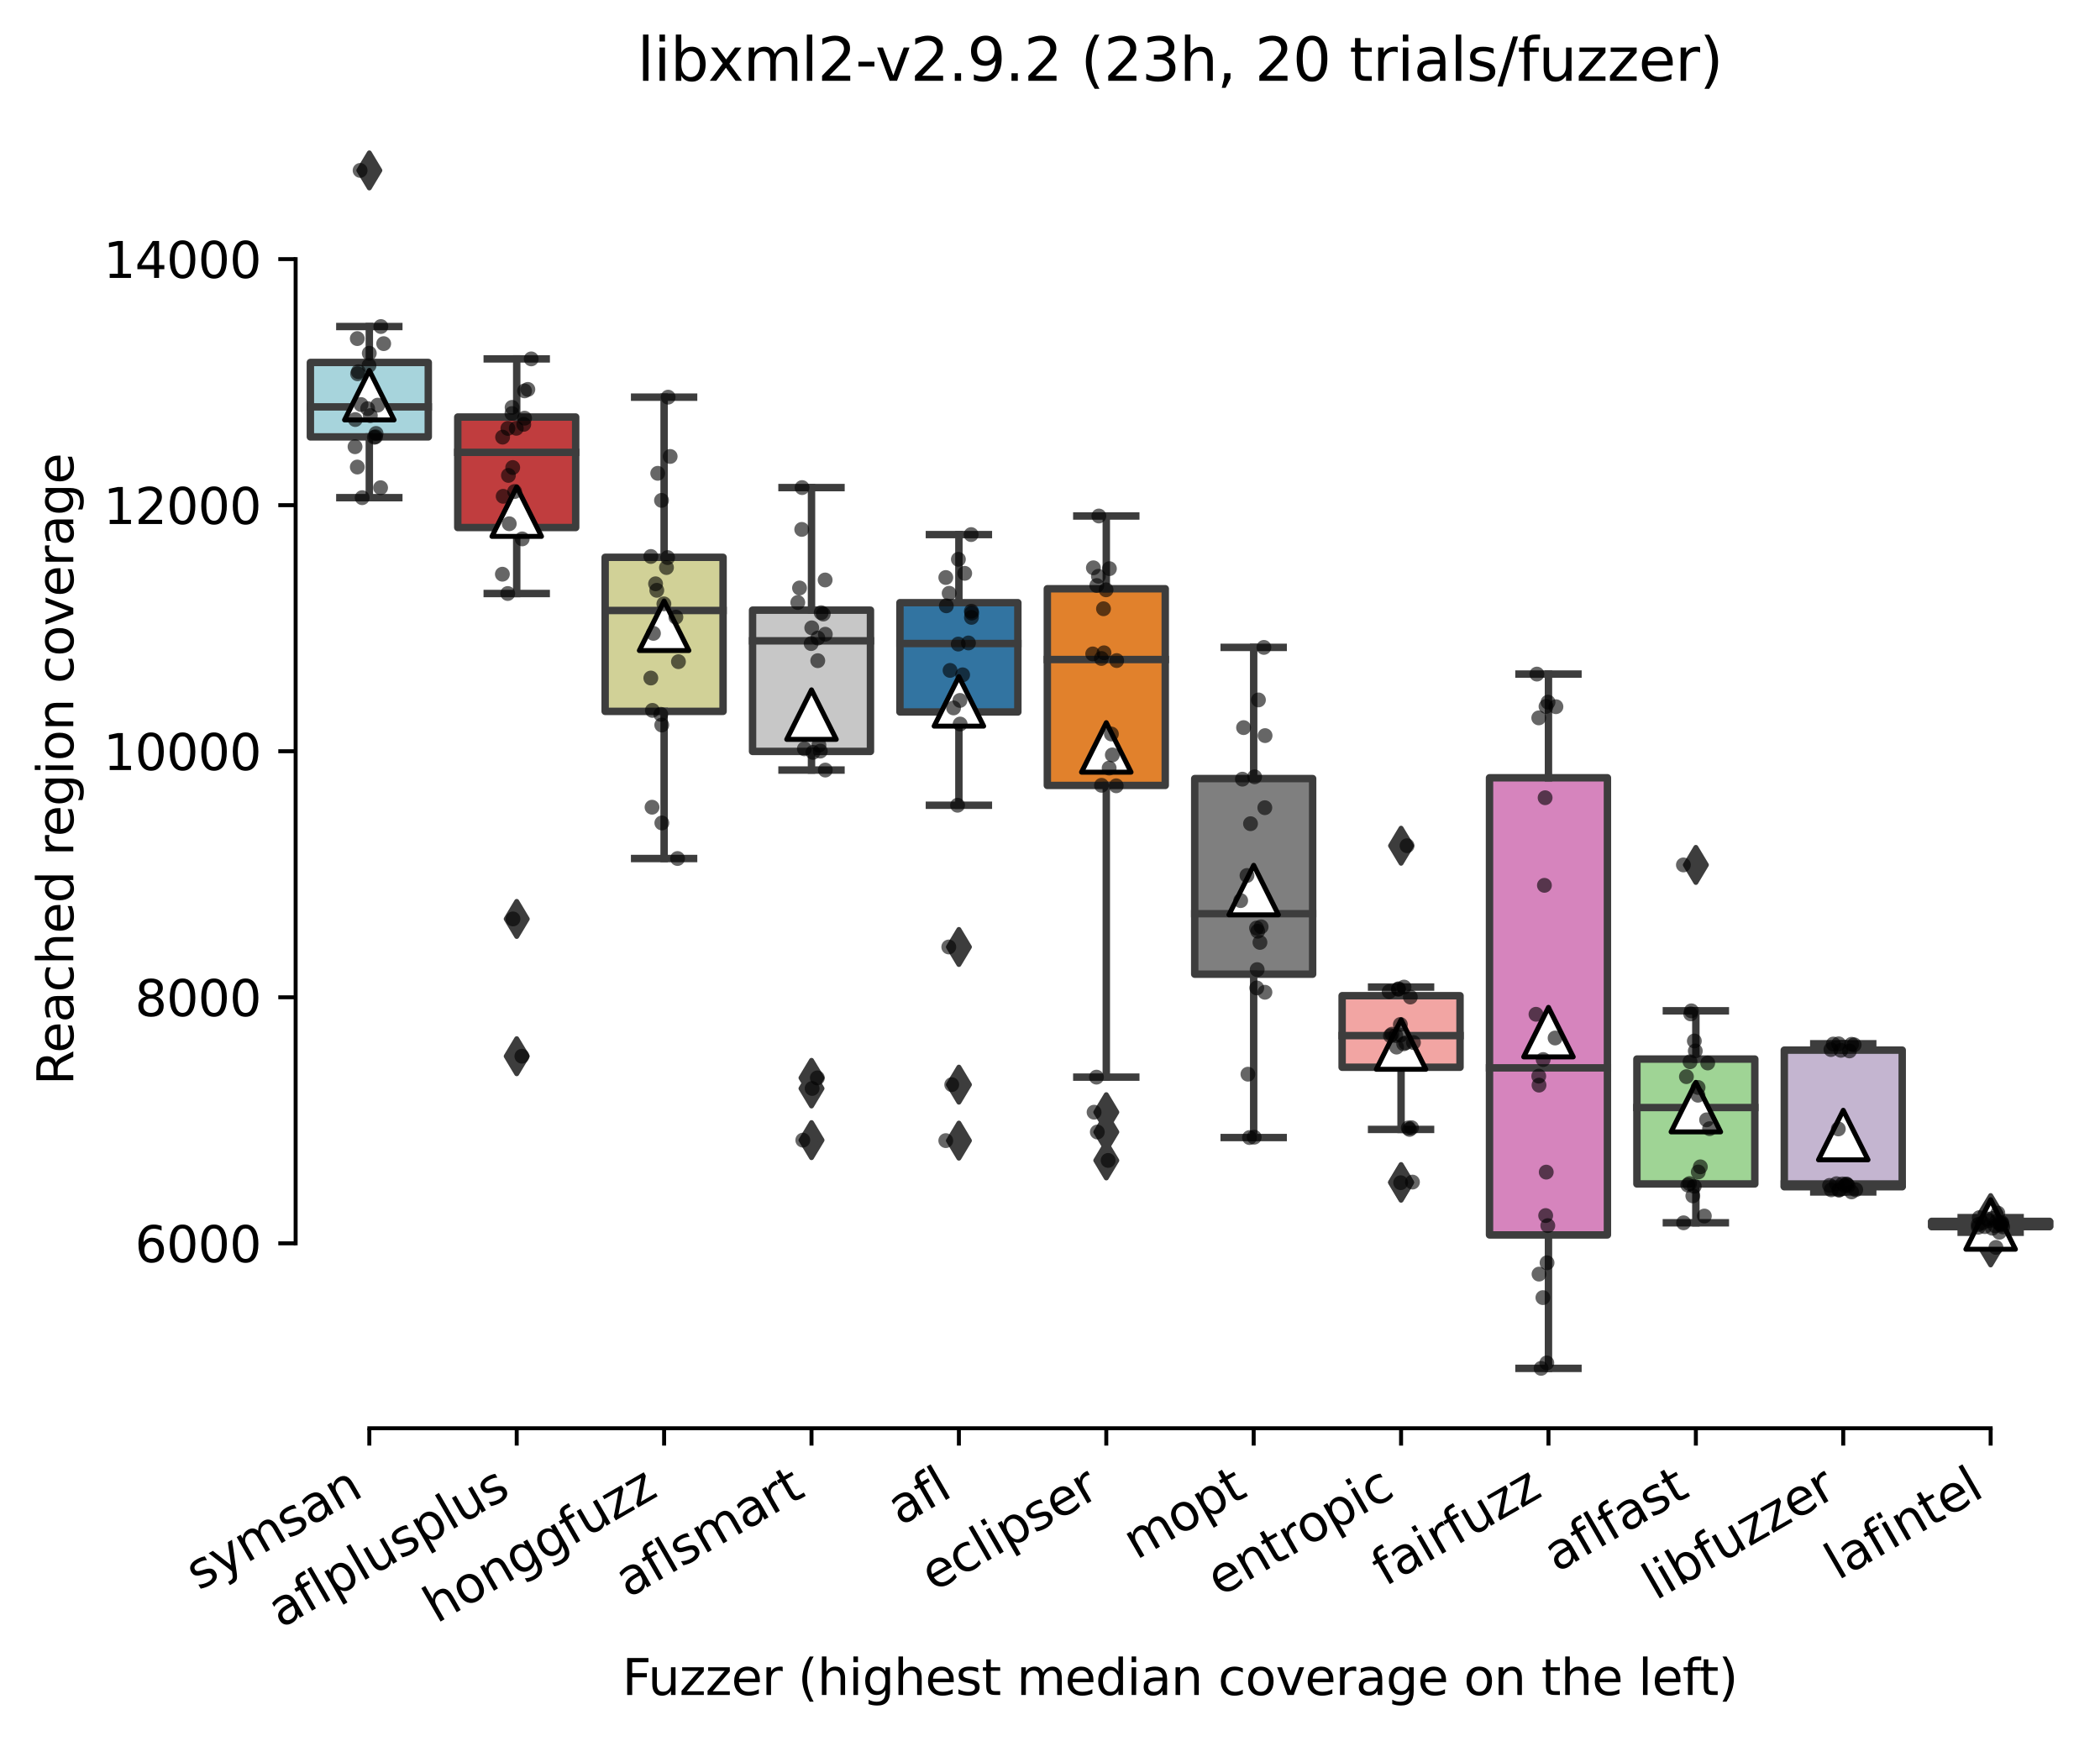 <?xml version="1.0" encoding="utf-8" standalone="no"?>
<!DOCTYPE svg PUBLIC "-//W3C//DTD SVG 1.1//EN"
  "http://www.w3.org/Graphics/SVG/1.1/DTD/svg11.dtd">
<svg xmlns:xlink="http://www.w3.org/1999/xlink" width="424.011pt" height="351.576pt" viewBox="0 0 424.011 351.576" xmlns="http://www.w3.org/2000/svg" version="1.1">
 <defs>
  <style type="text/css">*{stroke-linejoin: round; stroke-linecap: butt}</style>
 </defs>
 <g id="figure_1">
  <g id="patch_1">
   <path d="M 0 351.576 
L 424.011 351.576 
L 424.011 0 
L 0 0 
z
" style="fill: #ffffff"/>
  </g>
  <g id="axes_1">
   <g id="patch_2">
    <path d="M 59.691 288.43 
L 416.811 288.43 
L 416.811 22.318 
L 59.691 22.318 
z
" style="fill: #ffffff"/>
   </g>
   <g id="patch_3">
    <path d="M 62.667 88.229 
L 86.475 88.229 
L 86.475 73.198 
L 62.667 73.198 
L 62.667 88.229 
z
" clip-path="url(#p64038380a3)" style="fill: #a7d4dc; stroke: #3d3d3d; stroke-width: 1.5; stroke-linejoin: miter"/>
   </g>
   <g id="patch_4">
    <path d="M 92.427 106.534 
L 116.235 106.534 
L 116.235 84.217 
L 92.427 84.217 
L 92.427 106.534 
z
" clip-path="url(#p64038380a3)" style="fill: #c03d3e; stroke: #3d3d3d; stroke-width: 1.5; stroke-linejoin: miter"/>
   </g>
   <g id="patch_5">
    <path d="M 122.187 143.66 
L 145.995 143.66 
L 145.995 112.547 
L 122.187 112.547 
L 122.187 143.66 
z
" clip-path="url(#p64038380a3)" style="fill: #d1d197; stroke: #3d3d3d; stroke-width: 1.5; stroke-linejoin: miter"/>
   </g>
   <g id="patch_6">
    <path d="M 151.947 151.747 
L 175.755 151.747 
L 175.755 123.218 
L 151.947 123.218 
L 151.947 151.747 
z
" clip-path="url(#p64038380a3)" style="fill: #c7c7c7; stroke: #3d3d3d; stroke-width: 1.5; stroke-linejoin: miter"/>
   </g>
   <g id="patch_7">
    <path d="M 181.707 143.778 
L 205.515 143.778 
L 205.515 121.709 
L 181.707 121.709 
L 181.707 143.778 
z
" clip-path="url(#p64038380a3)" style="fill: #3274a1; stroke: #3d3d3d; stroke-width: 1.5; stroke-linejoin: miter"/>
   </g>
   <g id="patch_8">
    <path d="M 211.467 158.616 
L 235.275 158.616 
L 235.275 118.895 
L 211.467 118.895 
L 211.467 158.616 
z
" clip-path="url(#p64038380a3)" style="fill: #e1812c; stroke: #3d3d3d; stroke-width: 1.5; stroke-linejoin: miter"/>
   </g>
   <g id="patch_9">
    <path d="M 241.227 196.736 
L 265.035 196.736 
L 265.035 157.231 
L 241.227 157.231 
L 241.227 196.736 
z
" clip-path="url(#p64038380a3)" style="fill: #7f7f7f; stroke: #3d3d3d; stroke-width: 1.5; stroke-linejoin: miter"/>
   </g>
   <g id="patch_10">
    <path d="M 270.987 215.531 
L 294.795 215.531 
L 294.795 201.077 
L 270.987 201.077 
L 270.987 215.531 
z
" clip-path="url(#p64038380a3)" style="fill: #f2a5a3; stroke: #3d3d3d; stroke-width: 1.5; stroke-linejoin: miter"/>
   </g>
   <g id="patch_11">
    <path d="M 300.747 249.389 
L 324.555 249.389 
L 324.555 157.07 
L 300.747 157.07 
L 300.747 249.389 
z
" clip-path="url(#p64038380a3)" style="fill: #d684bd; stroke: #3d3d3d; stroke-width: 1.5; stroke-linejoin: miter"/>
   </g>
   <g id="patch_12">
    <path d="M 330.507 239.091 
L 354.315 239.091 
L 354.315 213.873 
L 330.507 213.873 
L 330.507 239.091 
z
" clip-path="url(#p64038380a3)" style="fill: #9fd495; stroke: #3d3d3d; stroke-width: 1.5; stroke-linejoin: miter"/>
   </g>
   <g id="patch_13">
    <path d="M 360.267 239.662 
L 384.075 239.662 
L 384.075 212.071 
L 360.267 212.071 
L 360.267 239.662 
z
" clip-path="url(#p64038380a3)" style="fill: #c4b5d0; stroke: #3d3d3d; stroke-width: 1.5; stroke-linejoin: miter"/>
   </g>
   <g id="patch_14">
    <path d="M 390.027 247.725 
L 413.835 247.725 
L 413.835 246.65 
L 390.027 246.65 
L 390.027 247.725 
z
" clip-path="url(#p64038380a3)" style="fill: #3a923a; stroke: #3d3d3d; stroke-width: 1.5; stroke-linejoin: miter"/>
   </g>
   <g id="matplotlib.axis_1">
    <g id="xtick_1">
     <g id="line2d_1">
      <defs>
       <path id="mc6adca0823" d="M 0 0 
L 0 3.5 
" style="stroke: #000000; stroke-width: 0.8"/>
      </defs>
      <g>
       <use xlink:href="#mc6adca0823" x="74.571" y="288.43" style="stroke: #000000; stroke-width: 0.8"/>
      </g>
     </g>
     <g id="text_1">
      <!-- symsan -->
      <g transform="translate(40.151 321.282)rotate(-30)scale(0.1 -0.1)">
       <defs>
        <path id="DejaVuSans-73" d="M 2834 3397 
L 2834 2853 
Q 2591 2978 2328 3040 
Q 2066 3103 1784 3103 
Q 1356 3103 1142 2972 
Q 928 2841 928 2578 
Q 928 2378 1081 2264 
Q 1234 2150 1697 2047 
L 1894 2003 
Q 2506 1872 2764 1633 
Q 3022 1394 3022 966 
Q 3022 478 2636 193 
Q 2250 -91 1575 -91 
Q 1294 -91 989 -36 
Q 684 19 347 128 
L 347 722 
Q 666 556 975 473 
Q 1284 391 1588 391 
Q 1994 391 2212 530 
Q 2431 669 2431 922 
Q 2431 1156 2273 1281 
Q 2116 1406 1581 1522 
L 1381 1569 
Q 847 1681 609 1914 
Q 372 2147 372 2553 
Q 372 3047 722 3315 
Q 1072 3584 1716 3584 
Q 2034 3584 2315 3537 
Q 2597 3491 2834 3397 
z
" transform="scale(0.016)"/>
        <path id="DejaVuSans-79" d="M 2059 -325 
Q 1816 -950 1584 -1140 
Q 1353 -1331 966 -1331 
L 506 -1331 
L 506 -850 
L 844 -850 
Q 1081 -850 1212 -737 
Q 1344 -625 1503 -206 
L 1606 56 
L 191 3500 
L 800 3500 
L 1894 763 
L 2988 3500 
L 3597 3500 
L 2059 -325 
z
" transform="scale(0.016)"/>
        <path id="DejaVuSans-6d" d="M 3328 2828 
Q 3544 3216 3844 3400 
Q 4144 3584 4550 3584 
Q 5097 3584 5394 3201 
Q 5691 2819 5691 2113 
L 5691 0 
L 5113 0 
L 5113 2094 
Q 5113 2597 4934 2840 
Q 4756 3084 4391 3084 
Q 3944 3084 3684 2787 
Q 3425 2491 3425 1978 
L 3425 0 
L 2847 0 
L 2847 2094 
Q 2847 2600 2669 2842 
Q 2491 3084 2119 3084 
Q 1678 3084 1418 2786 
Q 1159 2488 1159 1978 
L 1159 0 
L 581 0 
L 581 3500 
L 1159 3500 
L 1159 2956 
Q 1356 3278 1631 3431 
Q 1906 3584 2284 3584 
Q 2666 3584 2933 3390 
Q 3200 3197 3328 2828 
z
" transform="scale(0.016)"/>
        <path id="DejaVuSans-61" d="M 2194 1759 
Q 1497 1759 1228 1600 
Q 959 1441 959 1056 
Q 959 750 1161 570 
Q 1363 391 1709 391 
Q 2188 391 2477 730 
Q 2766 1069 2766 1631 
L 2766 1759 
L 2194 1759 
z
M 3341 1997 
L 3341 0 
L 2766 0 
L 2766 531 
Q 2569 213 2275 61 
Q 1981 -91 1556 -91 
Q 1019 -91 701 211 
Q 384 513 384 1019 
Q 384 1609 779 1909 
Q 1175 2209 1959 2209 
L 2766 2209 
L 2766 2266 
Q 2766 2663 2505 2880 
Q 2244 3097 1772 3097 
Q 1472 3097 1187 3025 
Q 903 2953 641 2809 
L 641 3341 
Q 956 3463 1253 3523 
Q 1550 3584 1831 3584 
Q 2591 3584 2966 3190 
Q 3341 2797 3341 1997 
z
" transform="scale(0.016)"/>
        <path id="DejaVuSans-6e" d="M 3513 2113 
L 3513 0 
L 2938 0 
L 2938 2094 
Q 2938 2591 2744 2837 
Q 2550 3084 2163 3084 
Q 1697 3084 1428 2787 
Q 1159 2491 1159 1978 
L 1159 0 
L 581 0 
L 581 3500 
L 1159 3500 
L 1159 2956 
Q 1366 3272 1645 3428 
Q 1925 3584 2291 3584 
Q 2894 3584 3203 3211 
Q 3513 2838 3513 2113 
z
" transform="scale(0.016)"/>
       </defs>
       <use xlink:href="#DejaVuSans-73"/>
       <use xlink:href="#DejaVuSans-79" x="52.1"/>
       <use xlink:href="#DejaVuSans-6d" x="111.279"/>
       <use xlink:href="#DejaVuSans-73" x="208.691"/>
       <use xlink:href="#DejaVuSans-61" x="260.791"/>
       <use xlink:href="#DejaVuSans-6e" x="322.07"/>
      </g>
     </g>
    </g>
    <g id="xtick_2">
     <g id="line2d_2">
      <g>
       <use xlink:href="#mc6adca0823" x="104.331" y="288.43" style="stroke: #000000; stroke-width: 0.8"/>
      </g>
     </g>
     <g id="text_2">
      <!-- aflplusplus -->
      <g transform="translate(56.722 328.897)rotate(-30)scale(0.1 -0.1)">
       <defs>
        <path id="DejaVuSans-66" d="M 2375 4863 
L 2375 4384 
L 1825 4384 
Q 1516 4384 1395 4259 
Q 1275 4134 1275 3809 
L 1275 3500 
L 2222 3500 
L 2222 3053 
L 1275 3053 
L 1275 0 
L 697 0 
L 697 3053 
L 147 3053 
L 147 3500 
L 697 3500 
L 697 3744 
Q 697 4328 969 4595 
Q 1241 4863 1831 4863 
L 2375 4863 
z
" transform="scale(0.016)"/>
        <path id="DejaVuSans-6c" d="M 603 4863 
L 1178 4863 
L 1178 0 
L 603 0 
L 603 4863 
z
" transform="scale(0.016)"/>
        <path id="DejaVuSans-70" d="M 1159 525 
L 1159 -1331 
L 581 -1331 
L 581 3500 
L 1159 3500 
L 1159 2969 
Q 1341 3281 1617 3432 
Q 1894 3584 2278 3584 
Q 2916 3584 3314 3078 
Q 3713 2572 3713 1747 
Q 3713 922 3314 415 
Q 2916 -91 2278 -91 
Q 1894 -91 1617 61 
Q 1341 213 1159 525 
z
M 3116 1747 
Q 3116 2381 2855 2742 
Q 2594 3103 2138 3103 
Q 1681 3103 1420 2742 
Q 1159 2381 1159 1747 
Q 1159 1113 1420 752 
Q 1681 391 2138 391 
Q 2594 391 2855 752 
Q 3116 1113 3116 1747 
z
" transform="scale(0.016)"/>
        <path id="DejaVuSans-75" d="M 544 1381 
L 544 3500 
L 1119 3500 
L 1119 1403 
Q 1119 906 1312 657 
Q 1506 409 1894 409 
Q 2359 409 2629 706 
Q 2900 1003 2900 1516 
L 2900 3500 
L 3475 3500 
L 3475 0 
L 2900 0 
L 2900 538 
Q 2691 219 2414 64 
Q 2138 -91 1772 -91 
Q 1169 -91 856 284 
Q 544 659 544 1381 
z
M 1991 3584 
L 1991 3584 
z
" transform="scale(0.016)"/>
       </defs>
       <use xlink:href="#DejaVuSans-61"/>
       <use xlink:href="#DejaVuSans-66" x="61.279"/>
       <use xlink:href="#DejaVuSans-6c" x="96.484"/>
       <use xlink:href="#DejaVuSans-70" x="124.268"/>
       <use xlink:href="#DejaVuSans-6c" x="187.744"/>
       <use xlink:href="#DejaVuSans-75" x="215.527"/>
       <use xlink:href="#DejaVuSans-73" x="278.906"/>
       <use xlink:href="#DejaVuSans-70" x="331.006"/>
       <use xlink:href="#DejaVuSans-6c" x="394.482"/>
       <use xlink:href="#DejaVuSans-75" x="422.266"/>
       <use xlink:href="#DejaVuSans-73" x="485.645"/>
      </g>
     </g>
    </g>
    <g id="xtick_3">
     <g id="line2d_3">
      <g>
       <use xlink:href="#mc6adca0823" x="134.091" y="288.43" style="stroke: #000000; stroke-width: 0.8"/>
      </g>
     </g>
     <g id="text_3">
      <!-- honggfuzz -->
      <g transform="translate(88.151 327.933)rotate(-30)scale(0.1 -0.1)">
       <defs>
        <path id="DejaVuSans-68" d="M 3513 2113 
L 3513 0 
L 2938 0 
L 2938 2094 
Q 2938 2591 2744 2837 
Q 2550 3084 2163 3084 
Q 1697 3084 1428 2787 
Q 1159 2491 1159 1978 
L 1159 0 
L 581 0 
L 581 4863 
L 1159 4863 
L 1159 2956 
Q 1366 3272 1645 3428 
Q 1925 3584 2291 3584 
Q 2894 3584 3203 3211 
Q 3513 2838 3513 2113 
z
" transform="scale(0.016)"/>
        <path id="DejaVuSans-6f" d="M 1959 3097 
Q 1497 3097 1228 2736 
Q 959 2375 959 1747 
Q 959 1119 1226 758 
Q 1494 397 1959 397 
Q 2419 397 2687 759 
Q 2956 1122 2956 1747 
Q 2956 2369 2687 2733 
Q 2419 3097 1959 3097 
z
M 1959 3584 
Q 2709 3584 3137 3096 
Q 3566 2609 3566 1747 
Q 3566 888 3137 398 
Q 2709 -91 1959 -91 
Q 1206 -91 779 398 
Q 353 888 353 1747 
Q 353 2609 779 3096 
Q 1206 3584 1959 3584 
z
" transform="scale(0.016)"/>
        <path id="DejaVuSans-67" d="M 2906 1791 
Q 2906 2416 2648 2759 
Q 2391 3103 1925 3103 
Q 1463 3103 1205 2759 
Q 947 2416 947 1791 
Q 947 1169 1205 825 
Q 1463 481 1925 481 
Q 2391 481 2648 825 
Q 2906 1169 2906 1791 
z
M 3481 434 
Q 3481 -459 3084 -895 
Q 2688 -1331 1869 -1331 
Q 1566 -1331 1297 -1286 
Q 1028 -1241 775 -1147 
L 775 -588 
Q 1028 -725 1275 -790 
Q 1522 -856 1778 -856 
Q 2344 -856 2625 -561 
Q 2906 -266 2906 331 
L 2906 616 
Q 2728 306 2450 153 
Q 2172 0 1784 0 
Q 1141 0 747 490 
Q 353 981 353 1791 
Q 353 2603 747 3093 
Q 1141 3584 1784 3584 
Q 2172 3584 2450 3431 
Q 2728 3278 2906 2969 
L 2906 3500 
L 3481 3500 
L 3481 434 
z
" transform="scale(0.016)"/>
        <path id="DejaVuSans-7a" d="M 353 3500 
L 3084 3500 
L 3084 2975 
L 922 459 
L 3084 459 
L 3084 0 
L 275 0 
L 275 525 
L 2438 3041 
L 353 3041 
L 353 3500 
z
" transform="scale(0.016)"/>
       </defs>
       <use xlink:href="#DejaVuSans-68"/>
       <use xlink:href="#DejaVuSans-6f" x="63.379"/>
       <use xlink:href="#DejaVuSans-6e" x="124.561"/>
       <use xlink:href="#DejaVuSans-67" x="187.939"/>
       <use xlink:href="#DejaVuSans-67" x="251.416"/>
       <use xlink:href="#DejaVuSans-66" x="314.893"/>
       <use xlink:href="#DejaVuSans-75" x="350.098"/>
       <use xlink:href="#DejaVuSans-7a" x="413.477"/>
       <use xlink:href="#DejaVuSans-7a" x="465.967"/>
      </g>
     </g>
    </g>
    <g id="xtick_4">
     <g id="line2d_4">
      <g>
       <use xlink:href="#mc6adca0823" x="163.851" y="288.43" style="stroke: #000000; stroke-width: 0.8"/>
      </g>
     </g>
     <g id="text_4">
      <!-- aflsmart -->
      <g transform="translate(126.84 322.779)rotate(-30)scale(0.1 -0.1)">
       <defs>
        <path id="DejaVuSans-72" d="M 2631 2963 
Q 2534 3019 2420 3045 
Q 2306 3072 2169 3072 
Q 1681 3072 1420 2755 
Q 1159 2438 1159 1844 
L 1159 0 
L 581 0 
L 581 3500 
L 1159 3500 
L 1159 2956 
Q 1341 3275 1631 3429 
Q 1922 3584 2338 3584 
Q 2397 3584 2469 3576 
Q 2541 3569 2628 3553 
L 2631 2963 
z
" transform="scale(0.016)"/>
        <path id="DejaVuSans-74" d="M 1172 4494 
L 1172 3500 
L 2356 3500 
L 2356 3053 
L 1172 3053 
L 1172 1153 
Q 1172 725 1289 603 
Q 1406 481 1766 481 
L 2356 481 
L 2356 0 
L 1766 0 
Q 1100 0 847 248 
Q 594 497 594 1153 
L 594 3053 
L 172 3053 
L 172 3500 
L 594 3500 
L 594 4494 
L 1172 4494 
z
" transform="scale(0.016)"/>
       </defs>
       <use xlink:href="#DejaVuSans-61"/>
       <use xlink:href="#DejaVuSans-66" x="61.279"/>
       <use xlink:href="#DejaVuSans-6c" x="96.484"/>
       <use xlink:href="#DejaVuSans-73" x="124.268"/>
       <use xlink:href="#DejaVuSans-6d" x="176.367"/>
       <use xlink:href="#DejaVuSans-61" x="273.779"/>
       <use xlink:href="#DejaVuSans-72" x="335.059"/>
       <use xlink:href="#DejaVuSans-74" x="376.172"/>
      </g>
     </g>
    </g>
    <g id="xtick_5">
     <g id="line2d_5">
      <g>
       <use xlink:href="#mc6adca0823" x="193.611" y="288.43" style="stroke: #000000; stroke-width: 0.8"/>
      </g>
     </g>
     <g id="text_5">
      <!-- afl -->
      <g transform="translate(181.809 308.224)rotate(-30)scale(0.1 -0.1)">
       <use xlink:href="#DejaVuSans-61"/>
       <use xlink:href="#DejaVuSans-66" x="61.279"/>
       <use xlink:href="#DejaVuSans-6c" x="96.484"/>
      </g>
     </g>
    </g>
    <g id="xtick_6">
     <g id="line2d_6">
      <g>
       <use xlink:href="#mc6adca0823" x="223.371" y="288.43" style="stroke: #000000; stroke-width: 0.8"/>
      </g>
     </g>
     <g id="text_6">
      <!-- eclipser -->
      <g transform="translate(188.53 321.525)rotate(-30)scale(0.1 -0.1)">
       <defs>
        <path id="DejaVuSans-65" d="M 3597 1894 
L 3597 1613 
L 953 1613 
Q 991 1019 1311 708 
Q 1631 397 2203 397 
Q 2534 397 2845 478 
Q 3156 559 3463 722 
L 3463 178 
Q 3153 47 2828 -22 
Q 2503 -91 2169 -91 
Q 1331 -91 842 396 
Q 353 884 353 1716 
Q 353 2575 817 3079 
Q 1281 3584 2069 3584 
Q 2775 3584 3186 3129 
Q 3597 2675 3597 1894 
z
M 3022 2063 
Q 3016 2534 2758 2815 
Q 2500 3097 2075 3097 
Q 1594 3097 1305 2825 
Q 1016 2553 972 2059 
L 3022 2063 
z
" transform="scale(0.016)"/>
        <path id="DejaVuSans-63" d="M 3122 3366 
L 3122 2828 
Q 2878 2963 2633 3030 
Q 2388 3097 2138 3097 
Q 1578 3097 1268 2742 
Q 959 2388 959 1747 
Q 959 1106 1268 751 
Q 1578 397 2138 397 
Q 2388 397 2633 464 
Q 2878 531 3122 666 
L 3122 134 
Q 2881 22 2623 -34 
Q 2366 -91 2075 -91 
Q 1284 -91 818 406 
Q 353 903 353 1747 
Q 353 2603 823 3093 
Q 1294 3584 2113 3584 
Q 2378 3584 2631 3529 
Q 2884 3475 3122 3366 
z
" transform="scale(0.016)"/>
        <path id="DejaVuSans-69" d="M 603 3500 
L 1178 3500 
L 1178 0 
L 603 0 
L 603 3500 
z
M 603 4863 
L 1178 4863 
L 1178 4134 
L 603 4134 
L 603 4863 
z
" transform="scale(0.016)"/>
       </defs>
       <use xlink:href="#DejaVuSans-65"/>
       <use xlink:href="#DejaVuSans-63" x="61.523"/>
       <use xlink:href="#DejaVuSans-6c" x="116.504"/>
       <use xlink:href="#DejaVuSans-69" x="144.287"/>
       <use xlink:href="#DejaVuSans-70" x="172.07"/>
       <use xlink:href="#DejaVuSans-73" x="235.547"/>
       <use xlink:href="#DejaVuSans-65" x="287.646"/>
       <use xlink:href="#DejaVuSans-72" x="349.17"/>
      </g>
     </g>
    </g>
    <g id="xtick_7">
     <g id="line2d_7">
      <g>
       <use xlink:href="#mc6adca0823" x="253.131" y="288.43" style="stroke: #000000; stroke-width: 0.8"/>
      </g>
     </g>
     <g id="text_7">
      <!-- mopt -->
      <g transform="translate(229.463 315.075)rotate(-30)scale(0.1 -0.1)">
       <use xlink:href="#DejaVuSans-6d"/>
       <use xlink:href="#DejaVuSans-6f" x="97.412"/>
       <use xlink:href="#DejaVuSans-70" x="158.594"/>
       <use xlink:href="#DejaVuSans-74" x="222.07"/>
      </g>
     </g>
    </g>
    <g id="xtick_8">
     <g id="line2d_8">
      <g>
       <use xlink:href="#mc6adca0823" x="282.891" y="288.43" style="stroke: #000000; stroke-width: 0.8"/>
      </g>
     </g>
     <g id="text_8">
      <!-- entropic -->
      <g transform="translate(246.309 322.531)rotate(-30)scale(0.1 -0.1)">
       <use xlink:href="#DejaVuSans-65"/>
       <use xlink:href="#DejaVuSans-6e" x="61.523"/>
       <use xlink:href="#DejaVuSans-74" x="124.902"/>
       <use xlink:href="#DejaVuSans-72" x="164.111"/>
       <use xlink:href="#DejaVuSans-6f" x="202.975"/>
       <use xlink:href="#DejaVuSans-70" x="264.156"/>
       <use xlink:href="#DejaVuSans-69" x="327.633"/>
       <use xlink:href="#DejaVuSans-63" x="355.416"/>
      </g>
     </g>
    </g>
    <g id="xtick_9">
     <g id="line2d_9">
      <g>
       <use xlink:href="#mc6adca0823" x="312.651" y="288.43" style="stroke: #000000; stroke-width: 0.8"/>
      </g>
     </g>
     <g id="text_9">
      <!-- fairfuzz -->
      <g transform="translate(279.661 320.457)rotate(-30)scale(0.1 -0.1)">
       <use xlink:href="#DejaVuSans-66"/>
       <use xlink:href="#DejaVuSans-61" x="35.205"/>
       <use xlink:href="#DejaVuSans-69" x="96.484"/>
       <use xlink:href="#DejaVuSans-72" x="124.268"/>
       <use xlink:href="#DejaVuSans-66" x="165.381"/>
       <use xlink:href="#DejaVuSans-75" x="200.586"/>
       <use xlink:href="#DejaVuSans-7a" x="263.965"/>
       <use xlink:href="#DejaVuSans-7a" x="316.455"/>
      </g>
     </g>
    </g>
    <g id="xtick_10">
     <g id="line2d_10">
      <g>
       <use xlink:href="#mc6adca0823" x="342.411" y="288.43" style="stroke: #000000; stroke-width: 0.8"/>
      </g>
     </g>
     <g id="text_10">
      <!-- aflfast -->
      <g transform="translate(314.347 317.613)rotate(-30)scale(0.1 -0.1)">
       <use xlink:href="#DejaVuSans-61"/>
       <use xlink:href="#DejaVuSans-66" x="61.279"/>
       <use xlink:href="#DejaVuSans-6c" x="96.484"/>
       <use xlink:href="#DejaVuSans-66" x="124.268"/>
       <use xlink:href="#DejaVuSans-61" x="159.473"/>
       <use xlink:href="#DejaVuSans-73" x="220.752"/>
       <use xlink:href="#DejaVuSans-74" x="272.852"/>
      </g>
     </g>
    </g>
    <g id="xtick_11">
     <g id="line2d_11">
      <g>
       <use xlink:href="#mc6adca0823" x="372.171" y="288.43" style="stroke: #000000; stroke-width: 0.8"/>
      </g>
     </g>
     <g id="text_11">
      <!-- libfuzzer -->
      <g transform="translate(334.304 323.272)rotate(-30)scale(0.1 -0.1)">
       <defs>
        <path id="DejaVuSans-62" d="M 3116 1747 
Q 3116 2381 2855 2742 
Q 2594 3103 2138 3103 
Q 1681 3103 1420 2742 
Q 1159 2381 1159 1747 
Q 1159 1113 1420 752 
Q 1681 391 2138 391 
Q 2594 391 2855 752 
Q 3116 1113 3116 1747 
z
M 1159 2969 
Q 1341 3281 1617 3432 
Q 1894 3584 2278 3584 
Q 2916 3584 3314 3078 
Q 3713 2572 3713 1747 
Q 3713 922 3314 415 
Q 2916 -91 2278 -91 
Q 1894 -91 1617 61 
Q 1341 213 1159 525 
L 1159 0 
L 581 0 
L 581 4863 
L 1159 4863 
L 1159 2969 
z
" transform="scale(0.016)"/>
       </defs>
       <use xlink:href="#DejaVuSans-6c"/>
       <use xlink:href="#DejaVuSans-69" x="27.783"/>
       <use xlink:href="#DejaVuSans-62" x="55.566"/>
       <use xlink:href="#DejaVuSans-66" x="119.043"/>
       <use xlink:href="#DejaVuSans-75" x="154.248"/>
       <use xlink:href="#DejaVuSans-7a" x="217.627"/>
       <use xlink:href="#DejaVuSans-7a" x="270.117"/>
       <use xlink:href="#DejaVuSans-65" x="322.607"/>
       <use xlink:href="#DejaVuSans-72" x="384.131"/>
      </g>
     </g>
    </g>
    <g id="xtick_12">
     <g id="line2d_12">
      <g>
       <use xlink:href="#mc6adca0823" x="401.931" y="288.43" style="stroke: #000000; stroke-width: 0.8"/>
      </g>
     </g>
     <g id="text_12">
      <!-- lafintel -->
      <g transform="translate(371.105 319.207)rotate(-30)scale(0.1 -0.1)">
       <use xlink:href="#DejaVuSans-6c"/>
       <use xlink:href="#DejaVuSans-61" x="27.783"/>
       <use xlink:href="#DejaVuSans-66" x="89.062"/>
       <use xlink:href="#DejaVuSans-69" x="124.268"/>
       <use xlink:href="#DejaVuSans-6e" x="152.051"/>
       <use xlink:href="#DejaVuSans-74" x="215.43"/>
       <use xlink:href="#DejaVuSans-65" x="254.639"/>
       <use xlink:href="#DejaVuSans-6c" x="316.162"/>
      </g>
     </g>
    </g>
    <g id="text_13">
     <!-- Fuzzer (highest median coverage on the left) -->
     <g transform="translate(125.633 342.297)scale(0.1 -0.1)">
      <defs>
       <path id="DejaVuSans-46" d="M 628 4666 
L 3309 4666 
L 3309 4134 
L 1259 4134 
L 1259 2759 
L 3109 2759 
L 3109 2228 
L 1259 2228 
L 1259 0 
L 628 0 
L 628 4666 
z
" transform="scale(0.016)"/>
       <path id="DejaVuSans-20" transform="scale(0.016)"/>
       <path id="DejaVuSans-28" d="M 1984 4856 
Q 1566 4138 1362 3434 
Q 1159 2731 1159 2009 
Q 1159 1288 1364 580 
Q 1569 -128 1984 -844 
L 1484 -844 
Q 1016 -109 783 600 
Q 550 1309 550 2009 
Q 550 2706 781 3412 
Q 1013 4119 1484 4856 
L 1984 4856 
z
" transform="scale(0.016)"/>
       <path id="DejaVuSans-64" d="M 2906 2969 
L 2906 4863 
L 3481 4863 
L 3481 0 
L 2906 0 
L 2906 525 
Q 2725 213 2448 61 
Q 2172 -91 1784 -91 
Q 1150 -91 751 415 
Q 353 922 353 1747 
Q 353 2572 751 3078 
Q 1150 3584 1784 3584 
Q 2172 3584 2448 3432 
Q 2725 3281 2906 2969 
z
M 947 1747 
Q 947 1113 1208 752 
Q 1469 391 1925 391 
Q 2381 391 2643 752 
Q 2906 1113 2906 1747 
Q 2906 2381 2643 2742 
Q 2381 3103 1925 3103 
Q 1469 3103 1208 2742 
Q 947 2381 947 1747 
z
" transform="scale(0.016)"/>
       <path id="DejaVuSans-76" d="M 191 3500 
L 800 3500 
L 1894 563 
L 2988 3500 
L 3597 3500 
L 2284 0 
L 1503 0 
L 191 3500 
z
" transform="scale(0.016)"/>
       <path id="DejaVuSans-29" d="M 513 4856 
L 1013 4856 
Q 1481 4119 1714 3412 
Q 1947 2706 1947 2009 
Q 1947 1309 1714 600 
Q 1481 -109 1013 -844 
L 513 -844 
Q 928 -128 1133 580 
Q 1338 1288 1338 2009 
Q 1338 2731 1133 3434 
Q 928 4138 513 4856 
z
" transform="scale(0.016)"/>
      </defs>
      <use xlink:href="#DejaVuSans-46"/>
      <use xlink:href="#DejaVuSans-75" x="52.02"/>
      <use xlink:href="#DejaVuSans-7a" x="115.398"/>
      <use xlink:href="#DejaVuSans-7a" x="167.889"/>
      <use xlink:href="#DejaVuSans-65" x="220.379"/>
      <use xlink:href="#DejaVuSans-72" x="281.902"/>
      <use xlink:href="#DejaVuSans-20" x="323.016"/>
      <use xlink:href="#DejaVuSans-28" x="354.803"/>
      <use xlink:href="#DejaVuSans-68" x="393.816"/>
      <use xlink:href="#DejaVuSans-69" x="457.195"/>
      <use xlink:href="#DejaVuSans-67" x="484.979"/>
      <use xlink:href="#DejaVuSans-68" x="548.455"/>
      <use xlink:href="#DejaVuSans-65" x="611.834"/>
      <use xlink:href="#DejaVuSans-73" x="673.357"/>
      <use xlink:href="#DejaVuSans-74" x="725.457"/>
      <use xlink:href="#DejaVuSans-20" x="764.666"/>
      <use xlink:href="#DejaVuSans-6d" x="796.453"/>
      <use xlink:href="#DejaVuSans-65" x="893.865"/>
      <use xlink:href="#DejaVuSans-64" x="955.389"/>
      <use xlink:href="#DejaVuSans-69" x="1018.865"/>
      <use xlink:href="#DejaVuSans-61" x="1046.648"/>
      <use xlink:href="#DejaVuSans-6e" x="1107.928"/>
      <use xlink:href="#DejaVuSans-20" x="1171.307"/>
      <use xlink:href="#DejaVuSans-63" x="1203.094"/>
      <use xlink:href="#DejaVuSans-6f" x="1258.074"/>
      <use xlink:href="#DejaVuSans-76" x="1319.256"/>
      <use xlink:href="#DejaVuSans-65" x="1378.436"/>
      <use xlink:href="#DejaVuSans-72" x="1439.959"/>
      <use xlink:href="#DejaVuSans-61" x="1481.072"/>
      <use xlink:href="#DejaVuSans-67" x="1542.352"/>
      <use xlink:href="#DejaVuSans-65" x="1605.828"/>
      <use xlink:href="#DejaVuSans-20" x="1667.352"/>
      <use xlink:href="#DejaVuSans-6f" x="1699.139"/>
      <use xlink:href="#DejaVuSans-6e" x="1760.32"/>
      <use xlink:href="#DejaVuSans-20" x="1823.699"/>
      <use xlink:href="#DejaVuSans-74" x="1855.486"/>
      <use xlink:href="#DejaVuSans-68" x="1894.695"/>
      <use xlink:href="#DejaVuSans-65" x="1958.074"/>
      <use xlink:href="#DejaVuSans-20" x="2019.598"/>
      <use xlink:href="#DejaVuSans-6c" x="2051.385"/>
      <use xlink:href="#DejaVuSans-65" x="2079.168"/>
      <use xlink:href="#DejaVuSans-66" x="2140.691"/>
      <use xlink:href="#DejaVuSans-74" x="2174.146"/>
      <use xlink:href="#DejaVuSans-29" x="2213.355"/>
     </g>
    </g>
   </g>
   <g id="matplotlib.axis_2">
    <g id="ytick_1">
     <g id="line2d_13">
      <defs>
       <path id="m98c896f0c1" d="M 0 0 
L -3.5 0 
" style="stroke: #000000; stroke-width: 0.8"/>
      </defs>
      <g>
       <use xlink:href="#m98c896f0c1" x="59.691" y="251.091" style="stroke: #000000; stroke-width: 0.8"/>
      </g>
     </g>
     <g id="text_14">
      <!-- 6000 -->
      <g transform="translate(27.241 254.89)scale(0.1 -0.1)">
       <defs>
        <path id="DejaVuSans-36" d="M 2113 2584 
Q 1688 2584 1439 2293 
Q 1191 2003 1191 1497 
Q 1191 994 1439 701 
Q 1688 409 2113 409 
Q 2538 409 2786 701 
Q 3034 994 3034 1497 
Q 3034 2003 2786 2293 
Q 2538 2584 2113 2584 
z
M 3366 4563 
L 3366 3988 
Q 3128 4100 2886 4159 
Q 2644 4219 2406 4219 
Q 1781 4219 1451 3797 
Q 1122 3375 1075 2522 
Q 1259 2794 1537 2939 
Q 1816 3084 2150 3084 
Q 2853 3084 3261 2657 
Q 3669 2231 3669 1497 
Q 3669 778 3244 343 
Q 2819 -91 2113 -91 
Q 1303 -91 875 529 
Q 447 1150 447 2328 
Q 447 3434 972 4092 
Q 1497 4750 2381 4750 
Q 2619 4750 2861 4703 
Q 3103 4656 3366 4563 
z
" transform="scale(0.016)"/>
        <path id="DejaVuSans-30" d="M 2034 4250 
Q 1547 4250 1301 3770 
Q 1056 3291 1056 2328 
Q 1056 1369 1301 889 
Q 1547 409 2034 409 
Q 2525 409 2770 889 
Q 3016 1369 3016 2328 
Q 3016 3291 2770 3770 
Q 2525 4250 2034 4250 
z
M 2034 4750 
Q 2819 4750 3233 4129 
Q 3647 3509 3647 2328 
Q 3647 1150 3233 529 
Q 2819 -91 2034 -91 
Q 1250 -91 836 529 
Q 422 1150 422 2328 
Q 422 3509 836 4129 
Q 1250 4750 2034 4750 
z
" transform="scale(0.016)"/>
       </defs>
       <use xlink:href="#DejaVuSans-36"/>
       <use xlink:href="#DejaVuSans-30" x="63.623"/>
       <use xlink:href="#DejaVuSans-30" x="127.246"/>
       <use xlink:href="#DejaVuSans-30" x="190.869"/>
      </g>
     </g>
    </g>
    <g id="ytick_2">
     <g id="line2d_14">
      <g>
       <use xlink:href="#m98c896f0c1" x="59.691" y="201.4" style="stroke: #000000; stroke-width: 0.8"/>
      </g>
     </g>
     <g id="text_15">
      <!-- 8000 -->
      <g transform="translate(27.241 205.2)scale(0.1 -0.1)">
       <defs>
        <path id="DejaVuSans-38" d="M 2034 2216 
Q 1584 2216 1326 1975 
Q 1069 1734 1069 1313 
Q 1069 891 1326 650 
Q 1584 409 2034 409 
Q 2484 409 2743 651 
Q 3003 894 3003 1313 
Q 3003 1734 2745 1975 
Q 2488 2216 2034 2216 
z
M 1403 2484 
Q 997 2584 770 2862 
Q 544 3141 544 3541 
Q 544 4100 942 4425 
Q 1341 4750 2034 4750 
Q 2731 4750 3128 4425 
Q 3525 4100 3525 3541 
Q 3525 3141 3298 2862 
Q 3072 2584 2669 2484 
Q 3125 2378 3379 2068 
Q 3634 1759 3634 1313 
Q 3634 634 3220 271 
Q 2806 -91 2034 -91 
Q 1263 -91 848 271 
Q 434 634 434 1313 
Q 434 1759 690 2068 
Q 947 2378 1403 2484 
z
M 1172 3481 
Q 1172 3119 1398 2916 
Q 1625 2713 2034 2713 
Q 2441 2713 2670 2916 
Q 2900 3119 2900 3481 
Q 2900 3844 2670 4047 
Q 2441 4250 2034 4250 
Q 1625 4250 1398 4047 
Q 1172 3844 1172 3481 
z
" transform="scale(0.016)"/>
       </defs>
       <use xlink:href="#DejaVuSans-38"/>
       <use xlink:href="#DejaVuSans-30" x="63.623"/>
       <use xlink:href="#DejaVuSans-30" x="127.246"/>
       <use xlink:href="#DejaVuSans-30" x="190.869"/>
      </g>
     </g>
    </g>
    <g id="ytick_3">
     <g id="line2d_15">
      <g>
       <use xlink:href="#m98c896f0c1" x="59.691" y="151.709" style="stroke: #000000; stroke-width: 0.8"/>
      </g>
     </g>
     <g id="text_16">
      <!-- 10000 -->
      <g transform="translate(20.878 155.509)scale(0.1 -0.1)">
       <defs>
        <path id="DejaVuSans-31" d="M 794 531 
L 1825 531 
L 1825 4091 
L 703 3866 
L 703 4441 
L 1819 4666 
L 2450 4666 
L 2450 531 
L 3481 531 
L 3481 0 
L 794 0 
L 794 531 
z
" transform="scale(0.016)"/>
       </defs>
       <use xlink:href="#DejaVuSans-31"/>
       <use xlink:href="#DejaVuSans-30" x="63.623"/>
       <use xlink:href="#DejaVuSans-30" x="127.246"/>
       <use xlink:href="#DejaVuSans-30" x="190.869"/>
       <use xlink:href="#DejaVuSans-30" x="254.492"/>
      </g>
     </g>
    </g>
    <g id="ytick_4">
     <g id="line2d_16">
      <g>
       <use xlink:href="#m98c896f0c1" x="59.691" y="102.019" style="stroke: #000000; stroke-width: 0.8"/>
      </g>
     </g>
     <g id="text_17">
      <!-- 12000 -->
      <g transform="translate(20.878 105.818)scale(0.1 -0.1)">
       <defs>
        <path id="DejaVuSans-32" d="M 1228 531 
L 3431 531 
L 3431 0 
L 469 0 
L 469 531 
Q 828 903 1448 1529 
Q 2069 2156 2228 2338 
Q 2531 2678 2651 2914 
Q 2772 3150 2772 3378 
Q 2772 3750 2511 3984 
Q 2250 4219 1831 4219 
Q 1534 4219 1204 4116 
Q 875 4013 500 3803 
L 500 4441 
Q 881 4594 1212 4672 
Q 1544 4750 1819 4750 
Q 2544 4750 2975 4387 
Q 3406 4025 3406 3419 
Q 3406 3131 3298 2873 
Q 3191 2616 2906 2266 
Q 2828 2175 2409 1742 
Q 1991 1309 1228 531 
z
" transform="scale(0.016)"/>
       </defs>
       <use xlink:href="#DejaVuSans-31"/>
       <use xlink:href="#DejaVuSans-32" x="63.623"/>
       <use xlink:href="#DejaVuSans-30" x="127.246"/>
       <use xlink:href="#DejaVuSans-30" x="190.869"/>
       <use xlink:href="#DejaVuSans-30" x="254.492"/>
      </g>
     </g>
    </g>
    <g id="ytick_5">
     <g id="line2d_17">
      <g>
       <use xlink:href="#m98c896f0c1" x="59.691" y="52.328" style="stroke: #000000; stroke-width: 0.8"/>
      </g>
     </g>
     <g id="text_18">
      <!-- 14000 -->
      <g transform="translate(20.878 56.127)scale(0.1 -0.1)">
       <defs>
        <path id="DejaVuSans-34" d="M 2419 4116 
L 825 1625 
L 2419 1625 
L 2419 4116 
z
M 2253 4666 
L 3047 4666 
L 3047 1625 
L 3713 1625 
L 3713 1100 
L 3047 1100 
L 3047 0 
L 2419 0 
L 2419 1100 
L 313 1100 
L 313 1709 
L 2253 4666 
z
" transform="scale(0.016)"/>
       </defs>
       <use xlink:href="#DejaVuSans-31"/>
       <use xlink:href="#DejaVuSans-34" x="63.623"/>
       <use xlink:href="#DejaVuSans-30" x="127.246"/>
       <use xlink:href="#DejaVuSans-30" x="190.869"/>
       <use xlink:href="#DejaVuSans-30" x="254.492"/>
      </g>
     </g>
    </g>
    <g id="text_19">
     <!-- Reached region coverage -->
     <g transform="translate(14.798 219.137)rotate(-90)scale(0.1 -0.1)">
      <defs>
       <path id="DejaVuSans-52" d="M 2841 2188 
Q 3044 2119 3236 1894 
Q 3428 1669 3622 1275 
L 4263 0 
L 3584 0 
L 2988 1197 
Q 2756 1666 2539 1819 
Q 2322 1972 1947 1972 
L 1259 1972 
L 1259 0 
L 628 0 
L 628 4666 
L 2053 4666 
Q 2853 4666 3247 4331 
Q 3641 3997 3641 3322 
Q 3641 2881 3436 2590 
Q 3231 2300 2841 2188 
z
M 1259 4147 
L 1259 2491 
L 2053 2491 
Q 2509 2491 2742 2702 
Q 2975 2913 2975 3322 
Q 2975 3731 2742 3939 
Q 2509 4147 2053 4147 
L 1259 4147 
z
" transform="scale(0.016)"/>
      </defs>
      <use xlink:href="#DejaVuSans-52"/>
      <use xlink:href="#DejaVuSans-65" x="64.982"/>
      <use xlink:href="#DejaVuSans-61" x="126.506"/>
      <use xlink:href="#DejaVuSans-63" x="187.785"/>
      <use xlink:href="#DejaVuSans-68" x="242.766"/>
      <use xlink:href="#DejaVuSans-65" x="306.145"/>
      <use xlink:href="#DejaVuSans-64" x="367.668"/>
      <use xlink:href="#DejaVuSans-20" x="431.145"/>
      <use xlink:href="#DejaVuSans-72" x="462.932"/>
      <use xlink:href="#DejaVuSans-65" x="501.795"/>
      <use xlink:href="#DejaVuSans-67" x="563.318"/>
      <use xlink:href="#DejaVuSans-69" x="626.795"/>
      <use xlink:href="#DejaVuSans-6f" x="654.578"/>
      <use xlink:href="#DejaVuSans-6e" x="715.76"/>
      <use xlink:href="#DejaVuSans-20" x="779.139"/>
      <use xlink:href="#DejaVuSans-63" x="810.926"/>
      <use xlink:href="#DejaVuSans-6f" x="865.906"/>
      <use xlink:href="#DejaVuSans-76" x="927.088"/>
      <use xlink:href="#DejaVuSans-65" x="986.268"/>
      <use xlink:href="#DejaVuSans-72" x="1047.791"/>
      <use xlink:href="#DejaVuSans-61" x="1088.904"/>
      <use xlink:href="#DejaVuSans-67" x="1150.184"/>
      <use xlink:href="#DejaVuSans-65" x="1213.66"/>
     </g>
    </g>
   </g>
   <g id="line2d_18">
    <path d="M 74.571 88.229 
L 74.571 100.503 
" clip-path="url(#p64038380a3)" style="fill: none; stroke: #3d3d3d; stroke-width: 1.5; stroke-linecap: square"/>
   </g>
   <g id="line2d_19">
    <path d="M 74.571 73.198 
L 74.571 65.943 
" clip-path="url(#p64038380a3)" style="fill: none; stroke: #3d3d3d; stroke-width: 1.5; stroke-linecap: square"/>
   </g>
   <g id="line2d_20">
    <path d="M 68.619 100.503 
L 80.523 100.503 
" clip-path="url(#p64038380a3)" style="fill: none; stroke: #3d3d3d; stroke-width: 1.5; stroke-linecap: square"/>
   </g>
   <g id="line2d_21">
    <path d="M 68.619 65.943 
L 80.523 65.943 
" clip-path="url(#p64038380a3)" style="fill: none; stroke: #3d3d3d; stroke-width: 1.5; stroke-linecap: square"/>
   </g>
   <g id="line2d_22">
    <defs>
     <path id="m5b2963556a" d="M -0 3.536 
L 2.121 0 
L -0 -3.536 
L -2.121 -0 
z
" style="stroke: #3d3d3d; stroke-linejoin: miter"/>
    </defs>
    <g clip-path="url(#p64038380a3)">
     <use xlink:href="#m5b2963556a" x="74.571" y="34.414" style="fill: #3d3d3d; stroke: #3d3d3d; stroke-linejoin: miter"/>
    </g>
   </g>
   <g id="line2d_23">
    <path d="M 104.331 106.534 
L 104.331 119.858 
" clip-path="url(#p64038380a3)" style="fill: none; stroke: #3d3d3d; stroke-width: 1.5; stroke-linecap: square"/>
   </g>
   <g id="line2d_24">
    <path d="M 104.331 84.217 
L 104.331 72.477 
" clip-path="url(#p64038380a3)" style="fill: none; stroke: #3d3d3d; stroke-width: 1.5; stroke-linecap: square"/>
   </g>
   <g id="line2d_25">
    <path d="M 98.379 119.858 
L 110.283 119.858 
" clip-path="url(#p64038380a3)" style="fill: none; stroke: #3d3d3d; stroke-width: 1.5; stroke-linecap: square"/>
   </g>
   <g id="line2d_26">
    <path d="M 98.379 72.477 
L 110.283 72.477 
" clip-path="url(#p64038380a3)" style="fill: none; stroke: #3d3d3d; stroke-width: 1.5; stroke-linecap: square"/>
   </g>
   <g id="line2d_27">
    <g clip-path="url(#p64038380a3)">
     <use xlink:href="#m5b2963556a" x="104.331" y="185.574" style="fill: #3d3d3d; stroke: #3d3d3d; stroke-linejoin: miter"/>
     <use xlink:href="#m5b2963556a" x="104.331" y="213.301" style="fill: #3d3d3d; stroke: #3d3d3d; stroke-linejoin: miter"/>
    </g>
   </g>
   <g id="line2d_28">
    <path d="M 134.091 143.66 
L 134.091 173.375 
" clip-path="url(#p64038380a3)" style="fill: none; stroke: #3d3d3d; stroke-width: 1.5; stroke-linecap: square"/>
   </g>
   <g id="line2d_29">
    <path d="M 134.091 112.547 
L 134.091 80.204 
" clip-path="url(#p64038380a3)" style="fill: none; stroke: #3d3d3d; stroke-width: 1.5; stroke-linecap: square"/>
   </g>
   <g id="line2d_30">
    <path d="M 128.139 173.375 
L 140.043 173.375 
" clip-path="url(#p64038380a3)" style="fill: none; stroke: #3d3d3d; stroke-width: 1.5; stroke-linecap: square"/>
   </g>
   <g id="line2d_31">
    <path d="M 128.139 80.204 
L 140.043 80.204 
" clip-path="url(#p64038380a3)" style="fill: none; stroke: #3d3d3d; stroke-width: 1.5; stroke-linecap: square"/>
   </g>
   <g id="line2d_32"/>
   <g id="line2d_33">
    <path d="M 163.851 151.747 
L 163.851 155.511 
" clip-path="url(#p64038380a3)" style="fill: none; stroke: #3d3d3d; stroke-width: 1.5; stroke-linecap: square"/>
   </g>
   <g id="line2d_34">
    <path d="M 163.851 123.218 
L 163.851 98.466 
" clip-path="url(#p64038380a3)" style="fill: none; stroke: #3d3d3d; stroke-width: 1.5; stroke-linecap: square"/>
   </g>
   <g id="line2d_35">
    <path d="M 157.899 155.511 
L 169.803 155.511 
" clip-path="url(#p64038380a3)" style="fill: none; stroke: #3d3d3d; stroke-width: 1.5; stroke-linecap: square"/>
   </g>
   <g id="line2d_36">
    <path d="M 157.899 98.466 
L 169.803 98.466 
" clip-path="url(#p64038380a3)" style="fill: none; stroke: #3d3d3d; stroke-width: 1.5; stroke-linecap: square"/>
   </g>
   <g id="line2d_37">
    <g clip-path="url(#p64038380a3)">
     <use xlink:href="#m5b2963556a" x="163.851" y="230.246" style="fill: #3d3d3d; stroke: #3d3d3d; stroke-linejoin: miter"/>
     <use xlink:href="#m5b2963556a" x="163.851" y="219.811" style="fill: #3d3d3d; stroke: #3d3d3d; stroke-linejoin: miter"/>
     <use xlink:href="#m5b2963556a" x="163.851" y="217.674" style="fill: #3d3d3d; stroke: #3d3d3d; stroke-linejoin: miter"/>
    </g>
   </g>
   <g id="line2d_38">
    <path d="M 193.611 143.778 
L 193.611 162.617 
" clip-path="url(#p64038380a3)" style="fill: none; stroke: #3d3d3d; stroke-width: 1.5; stroke-linecap: square"/>
   </g>
   <g id="line2d_39">
    <path d="M 193.611 121.709 
L 193.611 107.957 
" clip-path="url(#p64038380a3)" style="fill: none; stroke: #3d3d3d; stroke-width: 1.5; stroke-linecap: square"/>
   </g>
   <g id="line2d_40">
    <path d="M 187.659 162.617 
L 199.563 162.617 
" clip-path="url(#p64038380a3)" style="fill: none; stroke: #3d3d3d; stroke-width: 1.5; stroke-linecap: square"/>
   </g>
   <g id="line2d_41">
    <path d="M 187.659 107.957 
L 199.563 107.957 
" clip-path="url(#p64038380a3)" style="fill: none; stroke: #3d3d3d; stroke-width: 1.5; stroke-linecap: square"/>
   </g>
   <g id="line2d_42">
    <g clip-path="url(#p64038380a3)">
     <use xlink:href="#m5b2963556a" x="193.611" y="191.239" style="fill: #3d3d3d; stroke: #3d3d3d; stroke-linejoin: miter"/>
     <use xlink:href="#m5b2963556a" x="193.611" y="230.345" style="fill: #3d3d3d; stroke: #3d3d3d; stroke-linejoin: miter"/>
     <use xlink:href="#m5b2963556a" x="193.611" y="219.041" style="fill: #3d3d3d; stroke: #3d3d3d; stroke-linejoin: miter"/>
    </g>
   </g>
   <g id="line2d_43">
    <path d="M 223.371 158.616 
L 223.371 217.525 
" clip-path="url(#p64038380a3)" style="fill: none; stroke: #3d3d3d; stroke-width: 1.5; stroke-linecap: square"/>
   </g>
   <g id="line2d_44">
    <path d="M 223.371 118.895 
L 223.371 104.205 
" clip-path="url(#p64038380a3)" style="fill: none; stroke: #3d3d3d; stroke-width: 1.5; stroke-linecap: square"/>
   </g>
   <g id="line2d_45">
    <path d="M 217.419 217.525 
L 229.323 217.525 
" clip-path="url(#p64038380a3)" style="fill: none; stroke: #3d3d3d; stroke-width: 1.5; stroke-linecap: square"/>
   </g>
   <g id="line2d_46">
    <path d="M 217.419 104.205 
L 229.323 104.205 
" clip-path="url(#p64038380a3)" style="fill: none; stroke: #3d3d3d; stroke-width: 1.5; stroke-linecap: square"/>
   </g>
   <g id="line2d_47">
    <g clip-path="url(#p64038380a3)">
     <use xlink:href="#m5b2963556a" x="223.371" y="224.606" style="fill: #3d3d3d; stroke: #3d3d3d; stroke-linejoin: miter"/>
     <use xlink:href="#m5b2963556a" x="223.371" y="228.606" style="fill: #3d3d3d; stroke: #3d3d3d; stroke-linejoin: miter"/>
     <use xlink:href="#m5b2963556a" x="223.371" y="234.345" style="fill: #3d3d3d; stroke: #3d3d3d; stroke-linejoin: miter"/>
    </g>
   </g>
   <g id="line2d_48">
    <path d="M 253.131 196.736 
L 253.131 229.724 
" clip-path="url(#p64038380a3)" style="fill: none; stroke: #3d3d3d; stroke-width: 1.5; stroke-linecap: square"/>
   </g>
   <g id="line2d_49">
    <path d="M 253.131 157.231 
L 253.131 130.74 
" clip-path="url(#p64038380a3)" style="fill: none; stroke: #3d3d3d; stroke-width: 1.5; stroke-linecap: square"/>
   </g>
   <g id="line2d_50">
    <path d="M 247.179 229.724 
L 259.083 229.724 
" clip-path="url(#p64038380a3)" style="fill: none; stroke: #3d3d3d; stroke-width: 1.5; stroke-linecap: square"/>
   </g>
   <g id="line2d_51">
    <path d="M 247.179 130.74 
L 259.083 130.74 
" clip-path="url(#p64038380a3)" style="fill: none; stroke: #3d3d3d; stroke-width: 1.5; stroke-linecap: square"/>
   </g>
   <g id="line2d_52"/>
   <g id="line2d_53">
    <path d="M 282.891 215.531 
L 282.891 228.084 
" clip-path="url(#p64038380a3)" style="fill: none; stroke: #3d3d3d; stroke-width: 1.5; stroke-linecap: square"/>
   </g>
   <g id="line2d_54">
    <path d="M 282.891 201.077 
L 282.891 199.338 
" clip-path="url(#p64038380a3)" style="fill: none; stroke: #3d3d3d; stroke-width: 1.5; stroke-linecap: square"/>
   </g>
   <g id="line2d_55">
    <path d="M 276.939 228.084 
L 288.843 228.084 
" clip-path="url(#p64038380a3)" style="fill: none; stroke: #3d3d3d; stroke-width: 1.5; stroke-linecap: square"/>
   </g>
   <g id="line2d_56">
    <path d="M 276.939 199.338 
L 288.843 199.338 
" clip-path="url(#p64038380a3)" style="fill: none; stroke: #3d3d3d; stroke-width: 1.5; stroke-linecap: square"/>
   </g>
   <g id="line2d_57">
    <g clip-path="url(#p64038380a3)">
     <use xlink:href="#m5b2963556a" x="282.891" y="238.842" style="fill: #3d3d3d; stroke: #3d3d3d; stroke-linejoin: miter"/>
     <use xlink:href="#m5b2963556a" x="282.891" y="238.718" style="fill: #3d3d3d; stroke: #3d3d3d; stroke-linejoin: miter"/>
     <use xlink:href="#m5b2963556a" x="282.891" y="170.791" style="fill: #3d3d3d; stroke: #3d3d3d; stroke-linejoin: miter"/>
    </g>
   </g>
   <g id="line2d_58">
    <path d="M 312.651 249.389 
L 312.651 276.334 
" clip-path="url(#p64038380a3)" style="fill: none; stroke: #3d3d3d; stroke-width: 1.5; stroke-linecap: square"/>
   </g>
   <g id="line2d_59">
    <path d="M 312.651 157.07 
L 312.651 136.131 
" clip-path="url(#p64038380a3)" style="fill: none; stroke: #3d3d3d; stroke-width: 1.5; stroke-linecap: square"/>
   </g>
   <g id="line2d_60">
    <path d="M 306.699 276.334 
L 318.603 276.334 
" clip-path="url(#p64038380a3)" style="fill: none; stroke: #3d3d3d; stroke-width: 1.5; stroke-linecap: square"/>
   </g>
   <g id="line2d_61">
    <path d="M 306.699 136.131 
L 318.603 136.131 
" clip-path="url(#p64038380a3)" style="fill: none; stroke: #3d3d3d; stroke-width: 1.5; stroke-linecap: square"/>
   </g>
   <g id="line2d_62"/>
   <g id="line2d_63">
    <path d="M 342.411 239.091 
L 342.411 246.942 
" clip-path="url(#p64038380a3)" style="fill: none; stroke: #3d3d3d; stroke-width: 1.5; stroke-linecap: square"/>
   </g>
   <g id="line2d_64">
    <path d="M 342.411 213.873 
L 342.411 204.133 
" clip-path="url(#p64038380a3)" style="fill: none; stroke: #3d3d3d; stroke-width: 1.5; stroke-linecap: square"/>
   </g>
   <g id="line2d_65">
    <path d="M 336.459 246.942 
L 348.363 246.942 
" clip-path="url(#p64038380a3)" style="fill: none; stroke: #3d3d3d; stroke-width: 1.5; stroke-linecap: square"/>
   </g>
   <g id="line2d_66">
    <path d="M 336.459 204.133 
L 348.363 204.133 
" clip-path="url(#p64038380a3)" style="fill: none; stroke: #3d3d3d; stroke-width: 1.5; stroke-linecap: square"/>
   </g>
   <g id="line2d_67">
    <g clip-path="url(#p64038380a3)">
     <use xlink:href="#m5b2963556a" x="342.411" y="174.667" style="fill: #3d3d3d; stroke: #3d3d3d; stroke-linejoin: miter"/>
    </g>
   </g>
   <g id="line2d_68">
    <path d="M 372.171 239.662 
L 372.171 240.706 
" clip-path="url(#p64038380a3)" style="fill: none; stroke: #3d3d3d; stroke-width: 1.5; stroke-linecap: square"/>
   </g>
   <g id="line2d_69">
    <path d="M 372.171 212.071 
L 372.171 210.792 
" clip-path="url(#p64038380a3)" style="fill: none; stroke: #3d3d3d; stroke-width: 1.5; stroke-linecap: square"/>
   </g>
   <g id="line2d_70">
    <path d="M 366.219 240.706 
L 378.123 240.706 
" clip-path="url(#p64038380a3)" style="fill: none; stroke: #3d3d3d; stroke-width: 1.5; stroke-linecap: square"/>
   </g>
   <g id="line2d_71">
    <path d="M 366.219 210.792 
L 378.123 210.792 
" clip-path="url(#p64038380a3)" style="fill: none; stroke: #3d3d3d; stroke-width: 1.5; stroke-linecap: square"/>
   </g>
   <g id="line2d_72"/>
   <g id="line2d_73">
    <path d="M 401.931 247.725 
L 401.931 248.855 
" clip-path="url(#p64038380a3)" style="fill: none; stroke: #3d3d3d; stroke-width: 1.5; stroke-linecap: square"/>
   </g>
   <g id="line2d_74">
    <path d="M 401.931 246.65 
L 401.931 245.898 
" clip-path="url(#p64038380a3)" style="fill: none; stroke: #3d3d3d; stroke-width: 1.5; stroke-linecap: square"/>
   </g>
   <g id="line2d_75">
    <path d="M 395.979 248.855 
L 407.883 248.855 
" clip-path="url(#p64038380a3)" style="fill: none; stroke: #3d3d3d; stroke-width: 1.5; stroke-linecap: square"/>
   </g>
   <g id="line2d_76">
    <path d="M 395.979 245.898 
L 407.883 245.898 
" clip-path="url(#p64038380a3)" style="fill: none; stroke: #3d3d3d; stroke-width: 1.5; stroke-linecap: square"/>
   </g>
   <g id="line2d_77">
    <g clip-path="url(#p64038380a3)">
     <use xlink:href="#m5b2963556a" x="401.931" y="251.911" style="fill: #3d3d3d; stroke: #3d3d3d; stroke-linejoin: miter"/>
     <use xlink:href="#m5b2963556a" x="401.931" y="244.979" style="fill: #3d3d3d; stroke: #3d3d3d; stroke-linejoin: miter"/>
    </g>
   </g>
   <g id="line2d_78">
    <path d="M 62.667 82.167 
L 86.475 82.167 
" clip-path="url(#p64038380a3)" style="fill: none; stroke: #3d3d3d; stroke-width: 1.5; stroke-linecap: square"/>
   </g>
   <g id="line2d_79">
    <defs>
     <path id="mb283c04fbc" d="M 0 -5 
L -5 5 
L 5 5 
z
" style="stroke: #000000; stroke-linejoin: miter"/>
    </defs>
    <g clip-path="url(#p64038380a3)">
     <use xlink:href="#mb283c04fbc" x="74.571" y="79.804" style="fill: #ffffff; stroke: #000000; stroke-linejoin: miter"/>
    </g>
   </g>
   <g id="line2d_80">
    <path d="M 92.427 91.347 
L 116.235 91.347 
" clip-path="url(#p64038380a3)" style="fill: none; stroke: #3d3d3d; stroke-width: 1.5; stroke-linecap: square"/>
   </g>
   <g id="line2d_81">
    <g clip-path="url(#p64038380a3)">
     <use xlink:href="#mb283c04fbc" x="104.331" y="103.323" style="fill: #ffffff; stroke: #000000; stroke-linejoin: miter"/>
    </g>
   </g>
   <g id="line2d_82">
    <path d="M 122.187 123.286 
L 145.995 123.286 
" clip-path="url(#p64038380a3)" style="fill: none; stroke: #3d3d3d; stroke-width: 1.5; stroke-linecap: square"/>
   </g>
   <g id="line2d_83">
    <g clip-path="url(#p64038380a3)">
     <use xlink:href="#mb283c04fbc" x="134.091" y="126.373" style="fill: #ffffff; stroke: #000000; stroke-linejoin: miter"/>
    </g>
   </g>
   <g id="line2d_84">
    <path d="M 151.947 129.411 
L 175.755 129.411 
" clip-path="url(#p64038380a3)" style="fill: none; stroke: #3d3d3d; stroke-width: 1.5; stroke-linecap: square"/>
   </g>
   <g id="line2d_85">
    <g clip-path="url(#p64038380a3)">
     <use xlink:href="#mb283c04fbc" x="163.851" y="144.315" style="fill: #ffffff; stroke: #000000; stroke-linejoin: miter"/>
    </g>
   </g>
   <g id="line2d_86">
    <path d="M 181.707 129.957 
L 205.515 129.957 
" clip-path="url(#p64038380a3)" style="fill: none; stroke: #3d3d3d; stroke-width: 1.5; stroke-linecap: square"/>
   </g>
   <g id="line2d_87">
    <g clip-path="url(#p64038380a3)">
     <use xlink:href="#mb283c04fbc" x="193.611" y="141.642" style="fill: #ffffff; stroke: #000000; stroke-linejoin: miter"/>
    </g>
   </g>
   <g id="line2d_88">
    <path d="M 211.467 133.187 
L 235.275 133.187 
" clip-path="url(#p64038380a3)" style="fill: none; stroke: #3d3d3d; stroke-width: 1.5; stroke-linecap: square"/>
   </g>
   <g id="line2d_89">
    <g clip-path="url(#p64038380a3)">
     <use xlink:href="#mb283c04fbc" x="223.371" y="150.94" style="fill: #ffffff; stroke: #000000; stroke-linejoin: miter"/>
    </g>
   </g>
   <g id="line2d_90">
    <path d="M 241.227 184.518 
L 265.035 184.518 
" clip-path="url(#p64038380a3)" style="fill: none; stroke: #3d3d3d; stroke-width: 1.5; stroke-linecap: square"/>
   </g>
   <g id="line2d_91">
    <g clip-path="url(#p64038380a3)">
     <use xlink:href="#mb283c04fbc" x="253.131" y="179.745" style="fill: #ffffff; stroke: #000000; stroke-linejoin: miter"/>
    </g>
   </g>
   <g id="line2d_92">
    <path d="M 270.987 209.14 
L 294.795 209.14 
" clip-path="url(#p64038380a3)" style="fill: none; stroke: #3d3d3d; stroke-width: 1.5; stroke-linecap: square"/>
   </g>
   <g id="line2d_93">
    <g clip-path="url(#p64038380a3)">
     <use xlink:href="#mb283c04fbc" x="282.891" y="210.941" style="fill: #ffffff; stroke: #000000; stroke-linejoin: miter"/>
    </g>
   </g>
   <g id="line2d_94">
    <path d="M 300.747 215.649 
L 324.555 215.649 
" clip-path="url(#p64038380a3)" style="fill: none; stroke: #3d3d3d; stroke-width: 1.5; stroke-linecap: square"/>
   </g>
   <g id="line2d_95">
    <g clip-path="url(#p64038380a3)">
     <use xlink:href="#mb283c04fbc" x="312.651" y="208.435" style="fill: #ffffff; stroke: #000000; stroke-linejoin: miter"/>
    </g>
   </g>
   <g id="line2d_96">
    <path d="M 330.507 223.662 
L 354.315 223.662 
" clip-path="url(#p64038380a3)" style="fill: none; stroke: #3d3d3d; stroke-width: 1.5; stroke-linecap: square"/>
   </g>
   <g id="line2d_97">
    <g clip-path="url(#p64038380a3)">
     <use xlink:href="#mb283c04fbc" x="342.411" y="223.581" style="fill: #ffffff; stroke: #000000; stroke-linejoin: miter"/>
    </g>
   </g>
   <g id="line2d_98">
    <path d="M 360.267 239.103 
L 384.075 239.103 
" clip-path="url(#p64038380a3)" style="fill: none; stroke: #3d3d3d; stroke-width: 1.5; stroke-linecap: square"/>
   </g>
   <g id="line2d_99">
    <g clip-path="url(#p64038380a3)">
     <use xlink:href="#mb283c04fbc" x="372.171" y="229.221" style="fill: #ffffff; stroke: #000000; stroke-linejoin: miter"/>
    </g>
   </g>
   <g id="line2d_100">
    <path d="M 390.027 247.178 
L 413.835 247.178 
" clip-path="url(#p64038380a3)" style="fill: none; stroke: #3d3d3d; stroke-width: 1.5; stroke-linecap: square"/>
   </g>
   <g id="line2d_101">
    <g clip-path="url(#p64038380a3)">
     <use xlink:href="#mb283c04fbc" x="401.931" y="247.282" style="fill: #ffffff; stroke: #000000; stroke-linejoin: miter"/>
    </g>
   </g>
   <g id="patch_15">
    <path d="M 59.691 251.091 
L 59.691 52.328 
" style="fill: none; stroke: #000000; stroke-width: 0.8; stroke-linejoin: miter; stroke-linecap: square"/>
   </g>
   <g id="patch_16">
    <path d="M 74.571 288.43 
L 401.931 288.43 
" style="fill: none; stroke: #000000; stroke-width: 0.8; stroke-linejoin: miter; stroke-linecap: square"/>
   </g>
   <g id="PathCollection_1">
    <defs>
     <path id="C0_0_4b74bafc8a" d="M 0 1.5 
C 0.398 1.5 0.779 1.342 1.061 1.061 
C 1.342 0.779 1.5 0.398 1.5 -0 
C 1.5 -0.398 1.342 -0.779 1.061 -1.061 
C 0.779 -1.342 0.398 -1.5 0 -1.5 
C -0.398 -1.5 -0.779 -1.342 -1.061 -1.061 
C -1.342 -0.779 -1.5 -0.398 -1.5 0 
C -1.5 0.398 -1.342 0.779 -1.061 1.061 
C -0.779 1.342 -0.398 1.5 0 1.5 
z
"/>
    </defs>
    <g clip-path="url(#p64038380a3)">
     <use xlink:href="#C0_0_4b74bafc8a" x="76.84" y="98.491" style="fill-opacity: 0.6"/>
    </g>
    <g clip-path="url(#p64038380a3)">
     <use xlink:href="#C0_0_4b74bafc8a" x="75.836" y="88.204" style="fill-opacity: 0.6"/>
    </g>
    <g clip-path="url(#p64038380a3)">
     <use xlink:href="#C0_0_4b74bafc8a" x="71.734" y="84.726" style="fill-opacity: 0.6"/>
    </g>
    <g clip-path="url(#p64038380a3)">
     <use xlink:href="#C0_0_4b74bafc8a" x="72.357" y="75.061" style="fill-opacity: 0.6"/>
    </g>
    <g clip-path="url(#p64038380a3)">
     <use xlink:href="#C0_0_4b74bafc8a" x="72.202" y="75.484" style="fill-opacity: 0.6"/>
    </g>
    <g clip-path="url(#p64038380a3)">
     <use xlink:href="#C0_0_4b74bafc8a" x="72.891" y="81.695" style="fill-opacity: 0.6"/>
    </g>
    <g clip-path="url(#p64038380a3)">
     <use xlink:href="#C0_0_4b74bafc8a" x="76.901" y="65.943" style="fill-opacity: 0.6"/>
    </g>
    <g clip-path="url(#p64038380a3)">
     <use xlink:href="#C0_0_4b74bafc8a" x="74.502" y="73.819" style="fill-opacity: 0.6"/>
    </g>
    <g clip-path="url(#p64038380a3)">
     <use xlink:href="#C0_0_4b74bafc8a" x="72.145" y="94.316" style="fill-opacity: 0.6"/>
    </g>
    <g clip-path="url(#p64038380a3)">
     <use xlink:href="#C0_0_4b74bafc8a" x="74.561" y="71.334" style="fill-opacity: 0.6"/>
    </g>
    <g clip-path="url(#p64038380a3)">
     <use xlink:href="#C0_0_4b74bafc8a" x="71.684" y="90.217" style="fill-opacity: 0.6"/>
    </g>
    <g clip-path="url(#p64038380a3)">
     <use xlink:href="#C0_0_4b74bafc8a" x="72.141" y="68.378" style="fill-opacity: 0.6"/>
    </g>
    <g clip-path="url(#p64038380a3)">
     <use xlink:href="#C0_0_4b74bafc8a" x="72.71" y="34.414" style="fill-opacity: 0.6"/>
    </g>
    <g clip-path="url(#p64038380a3)">
     <use xlink:href="#C0_0_4b74bafc8a" x="73.123" y="100.503" style="fill-opacity: 0.6"/>
    </g>
    <g clip-path="url(#p64038380a3)">
     <use xlink:href="#C0_0_4b74bafc8a" x="75.929" y="87.534" style="fill-opacity: 0.6"/>
    </g>
    <g clip-path="url(#p64038380a3)">
     <use xlink:href="#C0_0_4b74bafc8a" x="74.233" y="82.515" style="fill-opacity: 0.6"/>
    </g>
    <g clip-path="url(#p64038380a3)">
     <use xlink:href="#C0_0_4b74bafc8a" x="77.472" y="69.396" style="fill-opacity: 0.6"/>
    </g>
    <g clip-path="url(#p64038380a3)">
     <use xlink:href="#C0_0_4b74bafc8a" x="76.259" y="81.819" style="fill-opacity: 0.6"/>
    </g>
    <g clip-path="url(#p64038380a3)">
     <use xlink:href="#C0_0_4b74bafc8a" x="74.775" y="83.931" style="fill-opacity: 0.6"/>
    </g>
    <g clip-path="url(#p64038380a3)">
     <use xlink:href="#C0_0_4b74bafc8a" x="75.581" y="88.304" style="fill-opacity: 0.6"/>
    </g>
   </g>
   <g id="PathCollection_2">
    <defs>
     <path id="C1_0_e6f3bbefa3" d="M 0 1.5 
C 0.398 1.5 0.779 1.342 1.061 1.061 
C 1.342 0.779 1.5 0.398 1.5 -0 
C 1.5 -0.398 1.342 -0.779 1.061 -1.061 
C 0.779 -1.342 0.398 -1.5 0 -1.5 
C -0.398 -1.5 -0.779 -1.342 -1.061 -1.061 
C -1.342 -0.779 -1.5 -0.398 -1.5 0 
C -1.5 0.398 -1.342 0.779 -1.061 1.061 
C -0.779 1.342 -0.398 1.5 0 1.5 
z
"/>
    </defs>
    <g clip-path="url(#p64038380a3)">
     <use xlink:href="#C1_0_e6f3bbefa3" x="102.657" y="96.006" style="fill-opacity: 0.6"/>
    </g>
    <g clip-path="url(#p64038380a3)">
     <use xlink:href="#C1_0_e6f3bbefa3" x="105.437" y="108.826" style="fill-opacity: 0.6"/>
    </g>
    <g clip-path="url(#p64038380a3)">
     <use xlink:href="#C1_0_e6f3bbefa3" x="107.259" y="72.477" style="fill-opacity: 0.6"/>
    </g>
    <g clip-path="url(#p64038380a3)">
     <use xlink:href="#C1_0_e6f3bbefa3" x="101.596" y="100.23" style="fill-opacity: 0.6"/>
    </g>
    <g clip-path="url(#p64038380a3)">
     <use xlink:href="#C1_0_e6f3bbefa3" x="106.578" y="78.639" style="fill-opacity: 0.6"/>
    </g>
    <g clip-path="url(#p64038380a3)">
     <use xlink:href="#C1_0_e6f3bbefa3" x="103.374" y="83.509" style="fill-opacity: 0.6"/>
    </g>
    <g clip-path="url(#p64038380a3)">
     <use xlink:href="#C1_0_e6f3bbefa3" x="102.824" y="105.77" style="fill-opacity: 0.6"/>
    </g>
    <g clip-path="url(#p64038380a3)">
     <use xlink:href="#C1_0_e6f3bbefa3" x="103.578" y="185.574" style="fill-opacity: 0.6"/>
    </g>
    <g clip-path="url(#p64038380a3)">
     <use xlink:href="#C1_0_e6f3bbefa3" x="105.918" y="84.453" style="fill-opacity: 0.6"/>
    </g>
    <g clip-path="url(#p64038380a3)">
     <use xlink:href="#C1_0_e6f3bbefa3" x="103.398" y="82.266" style="fill-opacity: 0.6"/>
    </g>
    <g clip-path="url(#p64038380a3)">
     <use xlink:href="#C1_0_e6f3bbefa3" x="101.435" y="115.957" style="fill-opacity: 0.6"/>
    </g>
    <g clip-path="url(#p64038380a3)">
     <use xlink:href="#C1_0_e6f3bbefa3" x="105.748" y="85.695" style="fill-opacity: 0.6"/>
    </g>
    <g clip-path="url(#p64038380a3)">
     <use xlink:href="#C1_0_e6f3bbefa3" x="103.522" y="94.416" style="fill-opacity: 0.6"/>
    </g>
    <g clip-path="url(#p64038380a3)">
     <use xlink:href="#C1_0_e6f3bbefa3" x="103.903" y="99.261" style="fill-opacity: 0.6"/>
    </g>
    <g clip-path="url(#p64038380a3)">
     <use xlink:href="#C1_0_e6f3bbefa3" x="102.544" y="86.515" style="fill-opacity: 0.6"/>
    </g>
    <g clip-path="url(#p64038380a3)">
     <use xlink:href="#C1_0_e6f3bbefa3" x="105.375" y="213.301" style="fill-opacity: 0.6"/>
    </g>
    <g clip-path="url(#p64038380a3)">
     <use xlink:href="#C1_0_e6f3bbefa3" x="102.517" y="119.858" style="fill-opacity: 0.6"/>
    </g>
    <g clip-path="url(#p64038380a3)">
     <use xlink:href="#C1_0_e6f3bbefa3" x="104.242" y="86.49" style="fill-opacity: 0.6"/>
    </g>
    <g clip-path="url(#p64038380a3)">
     <use xlink:href="#C1_0_e6f3bbefa3" x="101.483" y="88.279" style="fill-opacity: 0.6"/>
    </g>
    <g clip-path="url(#p64038380a3)">
     <use xlink:href="#C1_0_e6f3bbefa3" x="105.911" y="78.937" style="fill-opacity: 0.6"/>
    </g>
   </g>
   <g id="PathCollection_3">
    <defs>
     <path id="C2_0_234c82b08b" d="M 0 1.5 
C 0.398 1.5 0.779 1.342 1.061 1.061 
C 1.342 0.779 1.5 0.398 1.5 -0 
C 1.5 -0.398 1.342 -0.779 1.061 -1.061 
C 0.779 -1.342 0.398 -1.5 0 -1.5 
C -0.398 -1.5 -0.779 -1.342 -1.061 -1.061 
C -1.342 -0.779 -1.5 -0.398 -1.5 0 
C -1.5 0.398 -1.342 0.779 -1.061 1.061 
C -0.779 1.342 -0.398 1.5 0 1.5 
z
"/>
    </defs>
    <g clip-path="url(#p64038380a3)">
     <use xlink:href="#C2_0_234c82b08b" x="132.613" y="119.212" style="fill-opacity: 0.6"/>
    </g>
    <g clip-path="url(#p64038380a3)">
     <use xlink:href="#C2_0_234c82b08b" x="135.312" y="92.18" style="fill-opacity: 0.6"/>
    </g>
    <g clip-path="url(#p64038380a3)">
     <use xlink:href="#C2_0_234c82b08b" x="131.406" y="136.926" style="fill-opacity: 0.6"/>
    </g>
    <g clip-path="url(#p64038380a3)">
     <use xlink:href="#C2_0_234c82b08b" x="134.905" y="80.204" style="fill-opacity: 0.6"/>
    </g>
    <g clip-path="url(#p64038380a3)">
     <use xlink:href="#C2_0_234c82b08b" x="131.415" y="112.379" style="fill-opacity: 0.6"/>
    </g>
    <g clip-path="url(#p64038380a3)">
     <use xlink:href="#C2_0_234c82b08b" x="134.046" y="121.945" style="fill-opacity: 0.6"/>
    </g>
    <g clip-path="url(#p64038380a3)">
     <use xlink:href="#C2_0_234c82b08b" x="136.984" y="133.622" style="fill-opacity: 0.6"/>
    </g>
    <g clip-path="url(#p64038380a3)">
     <use xlink:href="#C2_0_234c82b08b" x="132.367" y="117.895" style="fill-opacity: 0.6"/>
    </g>
    <g clip-path="url(#p64038380a3)">
     <use xlink:href="#C2_0_234c82b08b" x="133.421" y="144.256" style="fill-opacity: 0.6"/>
    </g>
    <g clip-path="url(#p64038380a3)">
     <use xlink:href="#C2_0_234c82b08b" x="132.803" y="95.584" style="fill-opacity: 0.6"/>
    </g>
    <g clip-path="url(#p64038380a3)">
     <use xlink:href="#C2_0_234c82b08b" x="131.726" y="143.461" style="fill-opacity: 0.6"/>
    </g>
    <g clip-path="url(#p64038380a3)">
     <use xlink:href="#C2_0_234c82b08b" x="134.803" y="112.603" style="fill-opacity: 0.6"/>
    </g>
    <g clip-path="url(#p64038380a3)">
     <use xlink:href="#C2_0_234c82b08b" x="131.936" y="127.907" style="fill-opacity: 0.6"/>
    </g>
    <g clip-path="url(#p64038380a3)">
     <use xlink:href="#C2_0_234c82b08b" x="133.614" y="146.417" style="fill-opacity: 0.6"/>
    </g>
    <g clip-path="url(#p64038380a3)">
     <use xlink:href="#C2_0_234c82b08b" x="133.632" y="166.194" style="fill-opacity: 0.6"/>
    </g>
    <g clip-path="url(#p64038380a3)">
     <use xlink:href="#C2_0_234c82b08b" x="131.654" y="163.014" style="fill-opacity: 0.6"/>
    </g>
    <g clip-path="url(#p64038380a3)">
     <use xlink:href="#C2_0_234c82b08b" x="136.803" y="173.375" style="fill-opacity: 0.6"/>
    </g>
    <g clip-path="url(#p64038380a3)">
     <use xlink:href="#C2_0_234c82b08b" x="136.469" y="124.628" style="fill-opacity: 0.6"/>
    </g>
    <g clip-path="url(#p64038380a3)">
     <use xlink:href="#C2_0_234c82b08b" x="134.568" y="114.615" style="fill-opacity: 0.6"/>
    </g>
    <g clip-path="url(#p64038380a3)">
     <use xlink:href="#C2_0_234c82b08b" x="133.565" y="101.05" style="fill-opacity: 0.6"/>
    </g>
   </g>
   <g id="PathCollection_4">
    <defs>
     <path id="C3_0_48887d4982" d="M 0 1.5 
C 0.398 1.5 0.779 1.342 1.061 1.061 
C 1.342 0.779 1.5 0.398 1.5 -0 
C 1.5 -0.398 1.342 -0.779 1.061 -1.061 
C 0.779 -1.342 0.398 -1.5 0 -1.5 
C -0.398 -1.5 -0.779 -1.342 -1.061 -1.061 
C -1.342 -0.779 -1.5 -0.398 -1.5 0 
C -1.5 0.398 -1.342 0.779 -1.061 1.061 
C -0.779 1.342 -0.398 1.5 0 1.5 
z
"/>
    </defs>
    <g clip-path="url(#p64038380a3)">
     <use xlink:href="#C3_0_48887d4982" x="161.877" y="106.913" style="fill-opacity: 0.6"/>
    </g>
    <g clip-path="url(#p64038380a3)">
     <use xlink:href="#C3_0_48887d4982" x="162.095" y="230.246" style="fill-opacity: 0.6"/>
    </g>
    <g clip-path="url(#p64038380a3)">
     <use xlink:href="#C3_0_48887d4982" x="163.973" y="219.811" style="fill-opacity: 0.6"/>
    </g>
    <g clip-path="url(#p64038380a3)">
     <use xlink:href="#C3_0_48887d4982" x="164.147" y="151.933" style="fill-opacity: 0.6"/>
    </g>
    <g clip-path="url(#p64038380a3)">
     <use xlink:href="#C3_0_48887d4982" x="163.902" y="126.789" style="fill-opacity: 0.6"/>
    </g>
    <g clip-path="url(#p64038380a3)">
     <use xlink:href="#C3_0_48887d4982" x="165.63" y="151.685" style="fill-opacity: 0.6"/>
    </g>
    <g clip-path="url(#p64038380a3)">
     <use xlink:href="#C3_0_48887d4982" x="161.08" y="121.671" style="fill-opacity: 0.6"/>
    </g>
    <g clip-path="url(#p64038380a3)">
     <use xlink:href="#C3_0_48887d4982" x="165.029" y="217.674" style="fill-opacity: 0.6"/>
    </g>
    <g clip-path="url(#p64038380a3)">
     <use xlink:href="#C3_0_48887d4982" x="161.946" y="98.466" style="fill-opacity: 0.6"/>
    </g>
    <g clip-path="url(#p64038380a3)">
     <use xlink:href="#C3_0_48887d4982" x="165.803" y="123.733" style="fill-opacity: 0.6"/>
    </g>
    <g clip-path="url(#p64038380a3)">
     <use xlink:href="#C3_0_48887d4982" x="161.432" y="118.74" style="fill-opacity: 0.6"/>
    </g>
    <g clip-path="url(#p64038380a3)">
     <use xlink:href="#C3_0_48887d4982" x="163.778" y="129.97" style="fill-opacity: 0.6"/>
    </g>
    <g clip-path="url(#p64038380a3)">
     <use xlink:href="#C3_0_48887d4982" x="162.409" y="151.213" style="fill-opacity: 0.6"/>
    </g>
    <g clip-path="url(#p64038380a3)">
     <use xlink:href="#C3_0_48887d4982" x="165.114" y="133.423" style="fill-opacity: 0.6"/>
    </g>
    <g clip-path="url(#p64038380a3)">
     <use xlink:href="#C3_0_48887d4982" x="166.639" y="128.081" style="fill-opacity: 0.6"/>
    </g>
    <g clip-path="url(#p64038380a3)">
     <use xlink:href="#C3_0_48887d4982" x="165.132" y="128.852" style="fill-opacity: 0.6"/>
    </g>
    <g clip-path="url(#p64038380a3)">
     <use xlink:href="#C3_0_48887d4982" x="166.636" y="155.511" style="fill-opacity: 0.6"/>
    </g>
    <g clip-path="url(#p64038380a3)">
     <use xlink:href="#C3_0_48887d4982" x="165.348" y="150.467" style="fill-opacity: 0.6"/>
    </g>
    <g clip-path="url(#p64038380a3)">
     <use xlink:href="#C3_0_48887d4982" x="166.603" y="117.125" style="fill-opacity: 0.6"/>
    </g>
    <g clip-path="url(#p64038380a3)">
     <use xlink:href="#C3_0_48887d4982" x="166.224" y="124.007" style="fill-opacity: 0.6"/>
    </g>
   </g>
   <g id="PathCollection_5">
    <defs>
     <path id="C4_0_03f339bf25" d="M 0 1.5 
C 0.398 1.5 0.779 1.342 1.061 1.061 
C 1.342 0.779 1.5 0.398 1.5 -0 
C 1.5 -0.398 1.342 -0.779 1.061 -1.061 
C 0.779 -1.342 0.398 -1.5 0 -1.5 
C -0.398 -1.5 -0.779 -1.342 -1.061 -1.061 
C -1.342 -0.779 -1.5 -0.398 -1.5 0 
C -1.5 0.398 -1.342 0.779 -1.061 1.061 
C -0.779 1.342 -0.398 1.5 0 1.5 
z
"/>
    </defs>
    <g clip-path="url(#p64038380a3)">
     <use xlink:href="#C4_0_03f339bf25" x="196.144" y="124.678" style="fill-opacity: 0.6"/>
    </g>
    <g clip-path="url(#p64038380a3)">
     <use xlink:href="#C4_0_03f339bf25" x="193.823" y="141.448" style="fill-opacity: 0.6"/>
    </g>
    <g clip-path="url(#p64038380a3)">
     <use xlink:href="#C4_0_03f339bf25" x="191.825" y="135.386" style="fill-opacity: 0.6"/>
    </g>
    <g clip-path="url(#p64038380a3)">
     <use xlink:href="#C4_0_03f339bf25" x="191.568" y="191.239" style="fill-opacity: 0.6"/>
    </g>
    <g clip-path="url(#p64038380a3)">
     <use xlink:href="#C4_0_03f339bf25" x="190.964" y="230.345" style="fill-opacity: 0.6"/>
    </g>
    <g clip-path="url(#p64038380a3)">
     <use xlink:href="#C4_0_03f339bf25" x="193.507" y="112.951" style="fill-opacity: 0.6"/>
    </g>
    <g clip-path="url(#p64038380a3)">
     <use xlink:href="#C4_0_03f339bf25" x="191.643" y="119.808" style="fill-opacity: 0.6"/>
    </g>
    <g clip-path="url(#p64038380a3)">
     <use xlink:href="#C4_0_03f339bf25" x="196.129" y="123.435" style="fill-opacity: 0.6"/>
    </g>
    <g clip-path="url(#p64038380a3)">
     <use xlink:href="#C4_0_03f339bf25" x="193.477" y="130.069" style="fill-opacity: 0.6"/>
    </g>
    <g clip-path="url(#p64038380a3)">
     <use xlink:href="#C4_0_03f339bf25" x="193.861" y="146.219" style="fill-opacity: 0.6"/>
    </g>
    <g clip-path="url(#p64038380a3)">
     <use xlink:href="#C4_0_03f339bf25" x="192.535" y="142.964" style="fill-opacity: 0.6"/>
    </g>
    <g clip-path="url(#p64038380a3)">
     <use xlink:href="#C4_0_03f339bf25" x="191.071" y="122.342" style="fill-opacity: 0.6"/>
    </g>
    <g clip-path="url(#p64038380a3)">
     <use xlink:href="#C4_0_03f339bf25" x="194.366" y="136.28" style="fill-opacity: 0.6"/>
    </g>
    <g clip-path="url(#p64038380a3)">
     <use xlink:href="#C4_0_03f339bf25" x="196.083" y="107.957" style="fill-opacity: 0.6"/>
    </g>
    <g clip-path="url(#p64038380a3)">
     <use xlink:href="#C4_0_03f339bf25" x="196.207" y="123.808" style="fill-opacity: 0.6"/>
    </g>
    <g clip-path="url(#p64038380a3)">
     <use xlink:href="#C4_0_03f339bf25" x="195.542" y="129.845" style="fill-opacity: 0.6"/>
    </g>
    <g clip-path="url(#p64038380a3)">
     <use xlink:href="#C4_0_03f339bf25" x="194.783" y="115.783" style="fill-opacity: 0.6"/>
    </g>
    <g clip-path="url(#p64038380a3)">
     <use xlink:href="#C4_0_03f339bf25" x="190.967" y="116.628" style="fill-opacity: 0.6"/>
    </g>
    <g clip-path="url(#p64038380a3)">
     <use xlink:href="#C4_0_03f339bf25" x="193.342" y="162.617" style="fill-opacity: 0.6"/>
    </g>
    <g clip-path="url(#p64038380a3)">
     <use xlink:href="#C4_0_03f339bf25" x="192.163" y="219.041" style="fill-opacity: 0.6"/>
    </g>
   </g>
   <g id="PathCollection_6">
    <defs>
     <path id="C5_0_f471e14524" d="M 0 1.5 
C 0.398 1.5 0.779 1.342 1.061 1.061 
C 1.342 0.779 1.5 0.398 1.5 -0 
C 1.5 -0.398 1.342 -0.779 1.061 -1.061 
C 0.779 -1.342 0.398 -1.5 0 -1.5 
C -0.398 -1.5 -0.779 -1.342 -1.061 -1.061 
C -1.342 -0.779 -1.5 -0.398 -1.5 0 
C -1.5 0.398 -1.342 0.779 -1.061 1.061 
C -0.779 1.342 -0.398 1.5 0 1.5 
z
"/>
    </defs>
    <g clip-path="url(#p64038380a3)">
     <use xlink:href="#C5_0_f471e14524" x="221.781" y="116.379" style="fill-opacity: 0.6"/>
    </g>
    <g clip-path="url(#p64038380a3)">
     <use xlink:href="#C5_0_f471e14524" x="220.766" y="114.665" style="fill-opacity: 0.6"/>
    </g>
    <g clip-path="url(#p64038380a3)">
     <use xlink:href="#C5_0_f471e14524" x="221.453" y="118.243" style="fill-opacity: 0.6"/>
    </g>
    <g clip-path="url(#p64038380a3)">
     <use xlink:href="#C5_0_f471e14524" x="221.87" y="104.205" style="fill-opacity: 0.6"/>
    </g>
    <g clip-path="url(#p64038380a3)">
     <use xlink:href="#C5_0_f471e14524" x="223.999" y="114.839" style="fill-opacity: 0.6"/>
    </g>
    <g clip-path="url(#p64038380a3)">
     <use xlink:href="#C5_0_f471e14524" x="225.376" y="158.691" style="fill-opacity: 0.6"/>
    </g>
    <g clip-path="url(#p64038380a3)">
     <use xlink:href="#C5_0_f471e14524" x="220.908" y="224.606" style="fill-opacity: 0.6"/>
    </g>
    <g clip-path="url(#p64038380a3)">
     <use xlink:href="#C5_0_f471e14524" x="225.47" y="133.398" style="fill-opacity: 0.6"/>
    </g>
    <g clip-path="url(#p64038380a3)">
     <use xlink:href="#C5_0_f471e14524" x="222.405" y="158.592" style="fill-opacity: 0.6"/>
    </g>
    <g clip-path="url(#p64038380a3)">
     <use xlink:href="#C5_0_f471e14524" x="224.592" y="152.455" style="fill-opacity: 0.6"/>
    </g>
    <g clip-path="url(#p64038380a3)">
     <use xlink:href="#C5_0_f471e14524" x="221.389" y="217.525" style="fill-opacity: 0.6"/>
    </g>
    <g clip-path="url(#p64038380a3)">
     <use xlink:href="#C5_0_f471e14524" x="220.631" y="132.057" style="fill-opacity: 0.6"/>
    </g>
    <g clip-path="url(#p64038380a3)">
     <use xlink:href="#C5_0_f471e14524" x="222.909" y="131.833" style="fill-opacity: 0.6"/>
    </g>
    <g clip-path="url(#p64038380a3)">
     <use xlink:href="#C5_0_f471e14524" x="223.948" y="155.113" style="fill-opacity: 0.6"/>
    </g>
    <g clip-path="url(#p64038380a3)">
     <use xlink:href="#C5_0_f471e14524" x="222.379" y="132.976" style="fill-opacity: 0.6"/>
    </g>
    <g clip-path="url(#p64038380a3)">
     <use xlink:href="#C5_0_f471e14524" x="222.808" y="122.938" style="fill-opacity: 0.6"/>
    </g>
    <g clip-path="url(#p64038380a3)">
     <use xlink:href="#C5_0_f471e14524" x="221.559" y="228.606" style="fill-opacity: 0.6"/>
    </g>
    <g clip-path="url(#p64038380a3)">
     <use xlink:href="#C5_0_f471e14524" x="223.743" y="234.345" style="fill-opacity: 0.6"/>
    </g>
    <g clip-path="url(#p64038380a3)">
     <use xlink:href="#C5_0_f471e14524" x="223.327" y="119.112" style="fill-opacity: 0.6"/>
    </g>
    <g clip-path="url(#p64038380a3)">
     <use xlink:href="#C5_0_f471e14524" x="224.401" y="148.231" style="fill-opacity: 0.6"/>
    </g>
   </g>
   <g id="PathCollection_7">
    <defs>
     <path id="C6_0_393e99d56b" d="M 0 1.5 
C 0.398 1.5 0.779 1.342 1.061 1.061 
C 1.342 0.779 1.5 0.398 1.5 -0 
C 1.5 -0.398 1.342 -0.779 1.061 -1.061 
C 0.779 -1.342 0.398 -1.5 0 -1.5 
C -0.398 -1.5 -0.779 -1.342 -1.061 -1.061 
C -1.342 -0.779 -1.5 -0.398 -1.5 0 
C -1.5 0.398 -1.342 0.779 -1.061 1.061 
C -0.779 1.342 -0.398 1.5 0 1.5 
z
"/>
    </defs>
    <g clip-path="url(#p64038380a3)">
     <use xlink:href="#C6_0_393e99d56b" x="255.191" y="130.74" style="fill-opacity: 0.6"/>
    </g>
    <g clip-path="url(#p64038380a3)">
     <use xlink:href="#C6_0_393e99d56b" x="252.491" y="166.343" style="fill-opacity: 0.6"/>
    </g>
    <g clip-path="url(#p64038380a3)">
     <use xlink:href="#C6_0_393e99d56b" x="254.633" y="187.164" style="fill-opacity: 0.6"/>
    </g>
    <g clip-path="url(#p64038380a3)">
     <use xlink:href="#C6_0_393e99d56b" x="255.402" y="200.382" style="fill-opacity: 0.6"/>
    </g>
    <g clip-path="url(#p64038380a3)">
     <use xlink:href="#C6_0_393e99d56b" x="255.433" y="148.554" style="fill-opacity: 0.6"/>
    </g>
    <g clip-path="url(#p64038380a3)">
     <use xlink:href="#C6_0_393e99d56b" x="251.09" y="146.939" style="fill-opacity: 0.6"/>
    </g>
    <g clip-path="url(#p64038380a3)">
     <use xlink:href="#C6_0_393e99d56b" x="253.752" y="199.512" style="fill-opacity: 0.6"/>
    </g>
    <g clip-path="url(#p64038380a3)">
     <use xlink:href="#C6_0_393e99d56b" x="251.971" y="216.929" style="fill-opacity: 0.6"/>
    </g>
    <g clip-path="url(#p64038380a3)">
     <use xlink:href="#C6_0_393e99d56b" x="251.78" y="176.803" style="fill-opacity: 0.6"/>
    </g>
    <g clip-path="url(#p64038380a3)">
     <use xlink:href="#C6_0_393e99d56b" x="254.092" y="141.349" style="fill-opacity: 0.6"/>
    </g>
    <g clip-path="url(#p64038380a3)">
     <use xlink:href="#C6_0_393e99d56b" x="255.379" y="163.113" style="fill-opacity: 0.6"/>
    </g>
    <g clip-path="url(#p64038380a3)">
     <use xlink:href="#C6_0_393e99d56b" x="250.85" y="157.349" style="fill-opacity: 0.6"/>
    </g>
    <g clip-path="url(#p64038380a3)">
     <use xlink:href="#C6_0_393e99d56b" x="252.287" y="229.724" style="fill-opacity: 0.6"/>
    </g>
    <g clip-path="url(#p64038380a3)">
     <use xlink:href="#C6_0_393e99d56b" x="253.945" y="188.058" style="fill-opacity: 0.6"/>
    </g>
    <g clip-path="url(#p64038380a3)">
     <use xlink:href="#C6_0_393e99d56b" x="253.704" y="187.412" style="fill-opacity: 0.6"/>
    </g>
    <g clip-path="url(#p64038380a3)">
     <use xlink:href="#C6_0_393e99d56b" x="253.836" y="195.81" style="fill-opacity: 0.6"/>
    </g>
    <g clip-path="url(#p64038380a3)">
     <use xlink:href="#C6_0_393e99d56b" x="253.322" y="156.877" style="fill-opacity: 0.6"/>
    </g>
    <g clip-path="url(#p64038380a3)">
     <use xlink:href="#C6_0_393e99d56b" x="253.237" y="229.65" style="fill-opacity: 0.6"/>
    </g>
    <g clip-path="url(#p64038380a3)">
     <use xlink:href="#C6_0_393e99d56b" x="250.502" y="181.872" style="fill-opacity: 0.6"/>
    </g>
    <g clip-path="url(#p64038380a3)">
     <use xlink:href="#C6_0_393e99d56b" x="254.397" y="190.319" style="fill-opacity: 0.6"/>
    </g>
   </g>
   <g id="PathCollection_8">
    <defs>
     <path id="C7_0_ed532996ac" d="M 0 1.5 
C 0.398 1.5 0.779 1.342 1.061 1.061 
C 1.342 0.779 1.5 0.398 1.5 -0 
C 1.5 -0.398 1.342 -0.779 1.061 -1.061 
C 0.779 -1.342 0.398 -1.5 0 -1.5 
C -0.398 -1.5 -0.779 -1.342 -1.061 -1.061 
C -1.342 -0.779 -1.5 -0.398 -1.5 0 
C -1.5 0.398 -1.342 0.779 -1.061 1.061 
C -0.779 1.342 -0.398 1.5 0 1.5 
z
"/>
    </defs>
    <g clip-path="url(#p64038380a3)">
     <use xlink:href="#C7_0_ed532996ac" x="285.008" y="227.736" style="fill-opacity: 0.6"/>
    </g>
    <g clip-path="url(#p64038380a3)">
     <use xlink:href="#C7_0_ed532996ac" x="282.8" y="209.028" style="fill-opacity: 0.6"/>
    </g>
    <g clip-path="url(#p64038380a3)">
     <use xlink:href="#C7_0_ed532996ac" x="284.343" y="227.786" style="fill-opacity: 0.6"/>
    </g>
    <g clip-path="url(#p64038380a3)">
     <use xlink:href="#C7_0_ed532996ac" x="282.808" y="238.842" style="fill-opacity: 0.6"/>
    </g>
    <g clip-path="url(#p64038380a3)">
     <use xlink:href="#C7_0_ed532996ac" x="284.595" y="228.084" style="fill-opacity: 0.6"/>
    </g>
    <g clip-path="url(#p64038380a3)">
     <use xlink:href="#C7_0_ed532996ac" x="281.045" y="208.854" style="fill-opacity: 0.6"/>
    </g>
    <g clip-path="url(#p64038380a3)">
     <use xlink:href="#C7_0_ed532996ac" x="283.488" y="199.338" style="fill-opacity: 0.6"/>
    </g>
    <g clip-path="url(#p64038380a3)">
     <use xlink:href="#C7_0_ed532996ac" x="281.826" y="209.127" style="fill-opacity: 0.6"/>
    </g>
    <g clip-path="url(#p64038380a3)">
     <use xlink:href="#C7_0_ed532996ac" x="285.394" y="210.543" style="fill-opacity: 0.6"/>
    </g>
    <g clip-path="url(#p64038380a3)">
     <use xlink:href="#C7_0_ed532996ac" x="281.981" y="211.463" style="fill-opacity: 0.6"/>
    </g>
    <g clip-path="url(#p64038380a3)">
     <use xlink:href="#C7_0_ed532996ac" x="280.486" y="200.257" style="fill-opacity: 0.6"/>
    </g>
    <g clip-path="url(#p64038380a3)">
     <use xlink:href="#C7_0_ed532996ac" x="284.094" y="170.791" style="fill-opacity: 0.6"/>
    </g>
    <g clip-path="url(#p64038380a3)">
     <use xlink:href="#C7_0_ed532996ac" x="283.419" y="210.792" style="fill-opacity: 0.6"/>
    </g>
    <g clip-path="url(#p64038380a3)">
     <use xlink:href="#C7_0_ed532996ac" x="284.761" y="201.351" style="fill-opacity: 0.6"/>
    </g>
    <g clip-path="url(#p64038380a3)">
     <use xlink:href="#C7_0_ed532996ac" x="282.376" y="199.686" style="fill-opacity: 0.6"/>
    </g>
    <g clip-path="url(#p64038380a3)">
     <use xlink:href="#C7_0_ed532996ac" x="280.744" y="209.152" style="fill-opacity: 0.6"/>
    </g>
    <g clip-path="url(#p64038380a3)">
     <use xlink:href="#C7_0_ed532996ac" x="283.831" y="210.593" style="fill-opacity: 0.6"/>
    </g>
    <g clip-path="url(#p64038380a3)">
     <use xlink:href="#C7_0_ed532996ac" x="285.188" y="238.718" style="fill-opacity: 0.6"/>
    </g>
    <g clip-path="url(#p64038380a3)">
     <use xlink:href="#C7_0_ed532996ac" x="282.748" y="206.891" style="fill-opacity: 0.6"/>
    </g>
    <g clip-path="url(#p64038380a3)">
     <use xlink:href="#C7_0_ed532996ac" x="282.34" y="199.785" style="fill-opacity: 0.6"/>
    </g>
   </g>
   <g id="PathCollection_9">
    <defs>
     <path id="C8_0_c7f8442edb" d="M 0 1.5 
C 0.398 1.5 0.779 1.342 1.061 1.061 
C 1.342 0.779 1.5 0.398 1.5 -0 
C 1.5 -0.398 1.342 -0.779 1.061 -1.061 
C 0.779 -1.342 0.398 -1.5 0 -1.5 
C -0.398 -1.5 -0.779 -1.342 -1.061 -1.061 
C -1.342 -0.779 -1.5 -0.398 -1.5 0 
C -1.5 0.398 -1.342 0.779 -1.061 1.061 
C -0.779 1.342 -0.398 1.5 0 1.5 
z
"/>
    </defs>
    <g clip-path="url(#p64038380a3)">
     <use xlink:href="#C8_0_c7f8442edb" x="310.313" y="136.131" style="fill-opacity: 0.6"/>
    </g>
    <g clip-path="url(#p64038380a3)">
     <use xlink:href="#C8_0_c7f8442edb" x="312.315" y="275.241" style="fill-opacity: 0.6"/>
    </g>
    <g clip-path="url(#p64038380a3)">
     <use xlink:href="#C8_0_c7f8442edb" x="310.69" y="217.326" style="fill-opacity: 0.6"/>
    </g>
    <g clip-path="url(#p64038380a3)">
     <use xlink:href="#C8_0_c7f8442edb" x="312.364" y="255.017" style="fill-opacity: 0.6"/>
    </g>
    <g clip-path="url(#p64038380a3)">
     <use xlink:href="#C8_0_c7f8442edb" x="310.742" y="219.14" style="fill-opacity: 0.6"/>
    </g>
    <g clip-path="url(#p64038380a3)">
     <use xlink:href="#C8_0_c7f8442edb" x="312.565" y="141.796" style="fill-opacity: 0.6"/>
    </g>
    <g clip-path="url(#p64038380a3)">
     <use xlink:href="#C8_0_c7f8442edb" x="310.692" y="144.976" style="fill-opacity: 0.6"/>
    </g>
    <g clip-path="url(#p64038380a3)">
     <use xlink:href="#C8_0_c7f8442edb" x="312.201" y="236.706" style="fill-opacity: 0.6"/>
    </g>
    <g clip-path="url(#p64038380a3)">
     <use xlink:href="#C8_0_c7f8442edb" x="311.162" y="276.334" style="fill-opacity: 0.6"/>
    </g>
    <g clip-path="url(#p64038380a3)">
     <use xlink:href="#C8_0_c7f8442edb" x="310.746" y="257.303" style="fill-opacity: 0.6"/>
    </g>
    <g clip-path="url(#p64038380a3)">
     <use xlink:href="#C8_0_c7f8442edb" x="313.99" y="209.624" style="fill-opacity: 0.6"/>
    </g>
    <g clip-path="url(#p64038380a3)">
     <use xlink:href="#C8_0_c7f8442edb" x="310.132" y="204.829" style="fill-opacity: 0.6"/>
    </g>
    <g clip-path="url(#p64038380a3)">
     <use xlink:href="#C8_0_c7f8442edb" x="312.156" y="142.666" style="fill-opacity: 0.6"/>
    </g>
    <g clip-path="url(#p64038380a3)">
     <use xlink:href="#C8_0_c7f8442edb" x="314.157" y="142.715" style="fill-opacity: 0.6"/>
    </g>
    <g clip-path="url(#p64038380a3)">
     <use xlink:href="#C8_0_c7f8442edb" x="311.833" y="178.791" style="fill-opacity: 0.6"/>
    </g>
    <g clip-path="url(#p64038380a3)">
     <use xlink:href="#C8_0_c7f8442edb" x="312.087" y="245.476" style="fill-opacity: 0.6"/>
    </g>
    <g clip-path="url(#p64038380a3)">
     <use xlink:href="#C8_0_c7f8442edb" x="311.974" y="161.101" style="fill-opacity: 0.6"/>
    </g>
    <g clip-path="url(#p64038380a3)">
     <use xlink:href="#C8_0_c7f8442edb" x="311.529" y="262.048" style="fill-opacity: 0.6"/>
    </g>
    <g clip-path="url(#p64038380a3)">
     <use xlink:href="#C8_0_c7f8442edb" x="311.583" y="213.972" style="fill-opacity: 0.6"/>
    </g>
    <g clip-path="url(#p64038380a3)">
     <use xlink:href="#C8_0_c7f8442edb" x="312.518" y="247.513" style="fill-opacity: 0.6"/>
    </g>
   </g>
   <g id="PathCollection_10">
    <defs>
     <path id="C9_0_7a9672e46e" d="M 0 1.5 
C 0.398 1.5 0.779 1.342 1.061 1.061 
C 1.342 0.779 1.5 0.398 1.5 -0 
C 1.5 -0.398 1.342 -0.779 1.061 -1.061 
C 0.779 -1.342 0.398 -1.5 0 -1.5 
C -0.398 -1.5 -0.779 -1.342 -1.061 -1.061 
C -1.342 -0.779 -1.5 -0.398 -1.5 0 
C -1.5 0.398 -1.342 0.779 -1.061 1.061 
C -0.779 1.342 -0.398 1.5 0 1.5 
z
"/>
    </defs>
    <g clip-path="url(#p64038380a3)">
     <use xlink:href="#C9_0_7a9672e46e" x="342.105" y="210.22" style="fill-opacity: 0.6"/>
    </g>
    <g clip-path="url(#p64038380a3)">
     <use xlink:href="#C9_0_7a9672e46e" x="340.786" y="239.314" style="fill-opacity: 0.6"/>
    </g>
    <g clip-path="url(#p64038380a3)">
     <use xlink:href="#C9_0_7a9672e46e" x="344.582" y="226.146" style="fill-opacity: 0.6"/>
    </g>
    <g clip-path="url(#p64038380a3)">
     <use xlink:href="#C9_0_7a9672e46e" x="340.506" y="217.426" style="fill-opacity: 0.6"/>
    </g>
    <g clip-path="url(#p64038380a3)">
     <use xlink:href="#C9_0_7a9672e46e" x="341.506" y="204.133" style="fill-opacity: 0.6"/>
    </g>
    <g clip-path="url(#p64038380a3)">
     <use xlink:href="#C9_0_7a9672e46e" x="345.183" y="227.935" style="fill-opacity: 0.6"/>
    </g>
    <g clip-path="url(#p64038380a3)">
     <use xlink:href="#C9_0_7a9672e46e" x="342.9" y="236.681" style="fill-opacity: 0.6"/>
    </g>
    <g clip-path="url(#p64038380a3)">
     <use xlink:href="#C9_0_7a9672e46e" x="342.299" y="212.233" style="fill-opacity: 0.6"/>
    </g>
    <g clip-path="url(#p64038380a3)">
     <use xlink:href="#C9_0_7a9672e46e" x="344.806" y="214.668" style="fill-opacity: 0.6"/>
    </g>
    <g clip-path="url(#p64038380a3)">
     <use xlink:href="#C9_0_7a9672e46e" x="341.798" y="241.501" style="fill-opacity: 0.6"/>
    </g>
    <g clip-path="url(#p64038380a3)">
     <use xlink:href="#C9_0_7a9672e46e" x="342.088" y="239.563" style="fill-opacity: 0.6"/>
    </g>
    <g clip-path="url(#p64038380a3)">
     <use xlink:href="#C9_0_7a9672e46e" x="342.832" y="221.177" style="fill-opacity: 0.6"/>
    </g>
    <g clip-path="url(#p64038380a3)">
     <use xlink:href="#C9_0_7a9672e46e" x="344.126" y="245.575" style="fill-opacity: 0.6"/>
    </g>
    <g clip-path="url(#p64038380a3)">
     <use xlink:href="#C9_0_7a9672e46e" x="341.368" y="204.754" style="fill-opacity: 0.6"/>
    </g>
    <g clip-path="url(#p64038380a3)">
     <use xlink:href="#C9_0_7a9672e46e" x="341.238" y="214.419" style="fill-opacity: 0.6"/>
    </g>
    <g clip-path="url(#p64038380a3)">
     <use xlink:href="#C9_0_7a9672e46e" x="343.315" y="235.637" style="fill-opacity: 0.6"/>
    </g>
    <g clip-path="url(#p64038380a3)">
     <use xlink:href="#C9_0_7a9672e46e" x="339.93" y="246.942" style="fill-opacity: 0.6"/>
    </g>
    <g clip-path="url(#p64038380a3)">
     <use xlink:href="#C9_0_7a9672e46e" x="342.857" y="219.612" style="fill-opacity: 0.6"/>
    </g>
    <g clip-path="url(#p64038380a3)">
     <use xlink:href="#C9_0_7a9672e46e" x="341.134" y="239.016" style="fill-opacity: 0.6"/>
    </g>
    <g clip-path="url(#p64038380a3)">
     <use xlink:href="#C9_0_7a9672e46e" x="339.897" y="174.667" style="fill-opacity: 0.6"/>
    </g>
   </g>
   <g id="PathCollection_11">
    <defs>
     <path id="Ca_0_8cb3bc25e8" d="M 0 1.5 
C 0.398 1.5 0.779 1.342 1.061 1.061 
C 1.342 0.779 1.5 0.398 1.5 -0 
C 1.5 -0.398 1.342 -0.779 1.061 -1.061 
C 0.779 -1.342 0.398 -1.5 0 -1.5 
C -0.398 -1.5 -0.779 -1.342 -1.061 -1.061 
C -1.342 -0.779 -1.5 -0.398 -1.5 0 
C -1.5 0.398 -1.342 0.779 -1.061 1.061 
C -0.779 1.342 -0.398 1.5 0 1.5 
z
"/>
    </defs>
    <g clip-path="url(#p64038380a3)">
     <use xlink:href="#Ca_0_8cb3bc25e8" x="369.745" y="240.283" style="fill-opacity: 0.6"/>
    </g>
    <g clip-path="url(#p64038380a3)">
     <use xlink:href="#Ca_0_8cb3bc25e8" x="373.848" y="210.891" style="fill-opacity: 0.6"/>
    </g>
    <g clip-path="url(#p64038380a3)">
     <use xlink:href="#Ca_0_8cb3bc25e8" x="372.52" y="239.464" style="fill-opacity: 0.6"/>
    </g>
    <g clip-path="url(#p64038380a3)">
     <use xlink:href="#Ca_0_8cb3bc25e8" x="372.896" y="239.19" style="fill-opacity: 0.6"/>
    </g>
    <g clip-path="url(#p64038380a3)">
     <use xlink:href="#Ca_0_8cb3bc25e8" x="371.385" y="240.308" style="fill-opacity: 0.6"/>
    </g>
    <g clip-path="url(#p64038380a3)">
     <use xlink:href="#Ca_0_8cb3bc25e8" x="370.792" y="239.041" style="fill-opacity: 0.6"/>
    </g>
    <g clip-path="url(#p64038380a3)">
     <use xlink:href="#Ca_0_8cb3bc25e8" x="374.695" y="240.259" style="fill-opacity: 0.6"/>
    </g>
    <g clip-path="url(#p64038380a3)">
     <use xlink:href="#Ca_0_8cb3bc25e8" x="373.849" y="240.706" style="fill-opacity: 0.6"/>
    </g>
    <g clip-path="url(#p64038380a3)">
     <use xlink:href="#Ca_0_8cb3bc25e8" x="371.243" y="210.792" style="fill-opacity: 0.6"/>
    </g>
    <g clip-path="url(#p64038380a3)">
     <use xlink:href="#Ca_0_8cb3bc25e8" x="370.161" y="210.842" style="fill-opacity: 0.6"/>
    </g>
    <g clip-path="url(#p64038380a3)">
     <use xlink:href="#Ca_0_8cb3bc25e8" x="371.173" y="227.985" style="fill-opacity: 0.6"/>
    </g>
    <g clip-path="url(#p64038380a3)">
     <use xlink:href="#Ca_0_8cb3bc25e8" x="371.259" y="240.308" style="fill-opacity: 0.6"/>
    </g>
    <g clip-path="url(#p64038380a3)">
     <use xlink:href="#Ca_0_8cb3bc25e8" x="371.696" y="212.109" style="fill-opacity: 0.6"/>
    </g>
    <g clip-path="url(#p64038380a3)">
     <use xlink:href="#Ca_0_8cb3bc25e8" x="373.43" y="212.233" style="fill-opacity: 0.6"/>
    </g>
    <g clip-path="url(#p64038380a3)">
     <use xlink:href="#Ca_0_8cb3bc25e8" x="372.018" y="239.091" style="fill-opacity: 0.6"/>
    </g>
    <g clip-path="url(#p64038380a3)">
     <use xlink:href="#Ca_0_8cb3bc25e8" x="373.165" y="239.464" style="fill-opacity: 0.6"/>
    </g>
    <g clip-path="url(#p64038380a3)">
     <use xlink:href="#Ca_0_8cb3bc25e8" x="369.406" y="239.389" style="fill-opacity: 0.6"/>
    </g>
    <g clip-path="url(#p64038380a3)">
     <use xlink:href="#Ca_0_8cb3bc25e8" x="369.683" y="211.96" style="fill-opacity: 0.6"/>
    </g>
    <g clip-path="url(#p64038380a3)">
     <use xlink:href="#Ca_0_8cb3bc25e8" x="374.376" y="210.991" style="fill-opacity: 0.6"/>
    </g>
    <g clip-path="url(#p64038380a3)">
     <use xlink:href="#Ca_0_8cb3bc25e8" x="372.801" y="239.116" style="fill-opacity: 0.6"/>
    </g>
   </g>
   <g id="PathCollection_12">
    <defs>
     <path id="Cb_0_b0f1156e7e" d="M 0 1.5 
C 0.398 1.5 0.779 1.342 1.061 1.061 
C 1.342 0.779 1.5 0.398 1.5 -0 
C 1.5 -0.398 1.342 -0.779 1.061 -1.061 
C 0.779 -1.342 0.398 -1.5 0 -1.5 
C -0.398 -1.5 -0.779 -1.342 -1.061 -1.061 
C -1.342 -0.779 -1.5 -0.398 -1.5 0 
C -1.5 0.398 -1.342 0.779 -1.061 1.061 
C -0.779 1.342 -0.398 1.5 0 1.5 
z
"/>
    </defs>
    <g clip-path="url(#p64038380a3)">
     <use xlink:href="#Cb_0_b0f1156e7e" x="399.435" y="247.836" style="fill-opacity: 0.6"/>
    </g>
    <g clip-path="url(#p64038380a3)">
     <use xlink:href="#Cb_0_b0f1156e7e" x="403.711" y="246.867" style="fill-opacity: 0.6"/>
    </g>
    <g clip-path="url(#p64038380a3)">
     <use xlink:href="#Cb_0_b0f1156e7e" x="402.266" y="248.035" style="fill-opacity: 0.6"/>
    </g>
    <g clip-path="url(#p64038380a3)">
     <use xlink:href="#Cb_0_b0f1156e7e" x="403.847" y="247.215" style="fill-opacity: 0.6"/>
    </g>
    <g clip-path="url(#p64038380a3)">
     <use xlink:href="#Cb_0_b0f1156e7e" x="402.834" y="247.538" style="fill-opacity: 0.6"/>
    </g>
    <g clip-path="url(#p64038380a3)">
     <use xlink:href="#Cb_0_b0f1156e7e" x="401.278" y="246.172" style="fill-opacity: 0.6"/>
    </g>
    <g clip-path="url(#p64038380a3)">
     <use xlink:href="#Cb_0_b0f1156e7e" x="400.767" y="247.712" style="fill-opacity: 0.6"/>
    </g>
    <g clip-path="url(#p64038380a3)">
     <use xlink:href="#Cb_0_b0f1156e7e" x="399.432" y="247.265" style="fill-opacity: 0.6"/>
    </g>
    <g clip-path="url(#p64038380a3)">
     <use xlink:href="#Cb_0_b0f1156e7e" x="404.139" y="246.867" style="fill-opacity: 0.6"/>
    </g>
    <g clip-path="url(#p64038380a3)">
     <use xlink:href="#Cb_0_b0f1156e7e" x="404.203" y="247.141" style="fill-opacity: 0.6"/>
    </g>
    <g clip-path="url(#p64038380a3)">
     <use xlink:href="#Cb_0_b0f1156e7e" x="402.298" y="246.048" style="fill-opacity: 0.6"/>
    </g>
    <g clip-path="url(#p64038380a3)">
     <use xlink:href="#Cb_0_b0f1156e7e" x="401.519" y="246.52" style="fill-opacity: 0.6"/>
    </g>
    <g clip-path="url(#p64038380a3)">
     <use xlink:href="#Cb_0_b0f1156e7e" x="404.001" y="247.389" style="fill-opacity: 0.6"/>
    </g>
    <g clip-path="url(#p64038380a3)">
     <use xlink:href="#Cb_0_b0f1156e7e" x="403.695" y="248.855" style="fill-opacity: 0.6"/>
    </g>
    <g clip-path="url(#p64038380a3)">
     <use xlink:href="#Cb_0_b0f1156e7e" x="399.637" y="245.898" style="fill-opacity: 0.6"/>
    </g>
    <g clip-path="url(#p64038380a3)">
     <use xlink:href="#Cb_0_b0f1156e7e" x="404.368" y="247.762" style="fill-opacity: 0.6"/>
    </g>
    <g clip-path="url(#p64038380a3)">
     <use xlink:href="#Cb_0_b0f1156e7e" x="400.304" y="246.942" style="fill-opacity: 0.6"/>
    </g>
    <g clip-path="url(#p64038380a3)">
     <use xlink:href="#Cb_0_b0f1156e7e" x="403.081" y="246.694" style="fill-opacity: 0.6"/>
    </g>
    <g clip-path="url(#p64038380a3)">
     <use xlink:href="#Cb_0_b0f1156e7e" x="403.002" y="251.911" style="fill-opacity: 0.6"/>
    </g>
    <g clip-path="url(#p64038380a3)">
     <use xlink:href="#Cb_0_b0f1156e7e" x="403.385" y="244.979" style="fill-opacity: 0.6"/>
    </g>
   </g>
   <g id="text_20">
    <!-- libxml2-v2.9.2 (23h, 20 trials/fuzzer) -->
    <g transform="translate(128.674 16.318)scale(0.12 -0.12)">
     <defs>
      <path id="DejaVuSans-78" d="M 3513 3500 
L 2247 1797 
L 3578 0 
L 2900 0 
L 1881 1375 
L 863 0 
L 184 0 
L 1544 1831 
L 300 3500 
L 978 3500 
L 1906 2253 
L 2834 3500 
L 3513 3500 
z
" transform="scale(0.016)"/>
      <path id="DejaVuSans-2d" d="M 313 2009 
L 1997 2009 
L 1997 1497 
L 313 1497 
L 313 2009 
z
" transform="scale(0.016)"/>
      <path id="DejaVuSans-2e" d="M 684 794 
L 1344 794 
L 1344 0 
L 684 0 
L 684 794 
z
" transform="scale(0.016)"/>
      <path id="DejaVuSans-39" d="M 703 97 
L 703 672 
Q 941 559 1184 500 
Q 1428 441 1663 441 
Q 2288 441 2617 861 
Q 2947 1281 2994 2138 
Q 2813 1869 2534 1725 
Q 2256 1581 1919 1581 
Q 1219 1581 811 2004 
Q 403 2428 403 3163 
Q 403 3881 828 4315 
Q 1253 4750 1959 4750 
Q 2769 4750 3195 4129 
Q 3622 3509 3622 2328 
Q 3622 1225 3098 567 
Q 2575 -91 1691 -91 
Q 1453 -91 1209 -44 
Q 966 3 703 97 
z
M 1959 2075 
Q 2384 2075 2632 2365 
Q 2881 2656 2881 3163 
Q 2881 3666 2632 3958 
Q 2384 4250 1959 4250 
Q 1534 4250 1286 3958 
Q 1038 3666 1038 3163 
Q 1038 2656 1286 2365 
Q 1534 2075 1959 2075 
z
" transform="scale(0.016)"/>
      <path id="DejaVuSans-33" d="M 2597 2516 
Q 3050 2419 3304 2112 
Q 3559 1806 3559 1356 
Q 3559 666 3084 287 
Q 2609 -91 1734 -91 
Q 1441 -91 1130 -33 
Q 819 25 488 141 
L 488 750 
Q 750 597 1062 519 
Q 1375 441 1716 441 
Q 2309 441 2620 675 
Q 2931 909 2931 1356 
Q 2931 1769 2642 2001 
Q 2353 2234 1838 2234 
L 1294 2234 
L 1294 2753 
L 1863 2753 
Q 2328 2753 2575 2939 
Q 2822 3125 2822 3475 
Q 2822 3834 2567 4026 
Q 2313 4219 1838 4219 
Q 1578 4219 1281 4162 
Q 984 4106 628 3988 
L 628 4550 
Q 988 4650 1302 4700 
Q 1616 4750 1894 4750 
Q 2613 4750 3031 4423 
Q 3450 4097 3450 3541 
Q 3450 3153 3228 2886 
Q 3006 2619 2597 2516 
z
" transform="scale(0.016)"/>
      <path id="DejaVuSans-2c" d="M 750 794 
L 1409 794 
L 1409 256 
L 897 -744 
L 494 -744 
L 750 256 
L 750 794 
z
" transform="scale(0.016)"/>
      <path id="DejaVuSans-2f" d="M 1625 4666 
L 2156 4666 
L 531 -594 
L 0 -594 
L 1625 4666 
z
" transform="scale(0.016)"/>
     </defs>
     <use xlink:href="#DejaVuSans-6c"/>
     <use xlink:href="#DejaVuSans-69" x="27.783"/>
     <use xlink:href="#DejaVuSans-62" x="55.566"/>
     <use xlink:href="#DejaVuSans-78" x="119.043"/>
     <use xlink:href="#DejaVuSans-6d" x="178.223"/>
     <use xlink:href="#DejaVuSans-6c" x="275.635"/>
     <use xlink:href="#DejaVuSans-32" x="303.418"/>
     <use xlink:href="#DejaVuSans-2d" x="367.041"/>
     <use xlink:href="#DejaVuSans-76" x="400.5"/>
     <use xlink:href="#DejaVuSans-32" x="459.68"/>
     <use xlink:href="#DejaVuSans-2e" x="523.303"/>
     <use xlink:href="#DejaVuSans-39" x="555.09"/>
     <use xlink:href="#DejaVuSans-2e" x="618.713"/>
     <use xlink:href="#DejaVuSans-32" x="650.5"/>
     <use xlink:href="#DejaVuSans-20" x="714.123"/>
     <use xlink:href="#DejaVuSans-28" x="745.91"/>
     <use xlink:href="#DejaVuSans-32" x="784.924"/>
     <use xlink:href="#DejaVuSans-33" x="848.547"/>
     <use xlink:href="#DejaVuSans-68" x="912.17"/>
     <use xlink:href="#DejaVuSans-2c" x="975.549"/>
     <use xlink:href="#DejaVuSans-20" x="1007.336"/>
     <use xlink:href="#DejaVuSans-32" x="1039.123"/>
     <use xlink:href="#DejaVuSans-30" x="1102.746"/>
     <use xlink:href="#DejaVuSans-20" x="1166.369"/>
     <use xlink:href="#DejaVuSans-74" x="1198.156"/>
     <use xlink:href="#DejaVuSans-72" x="1237.365"/>
     <use xlink:href="#DejaVuSans-69" x="1278.479"/>
     <use xlink:href="#DejaVuSans-61" x="1306.262"/>
     <use xlink:href="#DejaVuSans-6c" x="1367.541"/>
     <use xlink:href="#DejaVuSans-73" x="1395.324"/>
     <use xlink:href="#DejaVuSans-2f" x="1447.424"/>
     <use xlink:href="#DejaVuSans-66" x="1481.115"/>
     <use xlink:href="#DejaVuSans-75" x="1516.32"/>
     <use xlink:href="#DejaVuSans-7a" x="1579.699"/>
     <use xlink:href="#DejaVuSans-7a" x="1632.189"/>
     <use xlink:href="#DejaVuSans-65" x="1684.68"/>
     <use xlink:href="#DejaVuSans-72" x="1746.203"/>
     <use xlink:href="#DejaVuSans-29" x="1787.316"/>
    </g>
   </g>
  </g>
 </g>
 <defs>
  <clipPath id="p64038380a3">
   <rect x="59.691" y="22.318" width="357.12" height="266.112"/>
  </clipPath>
 </defs>
</svg>
